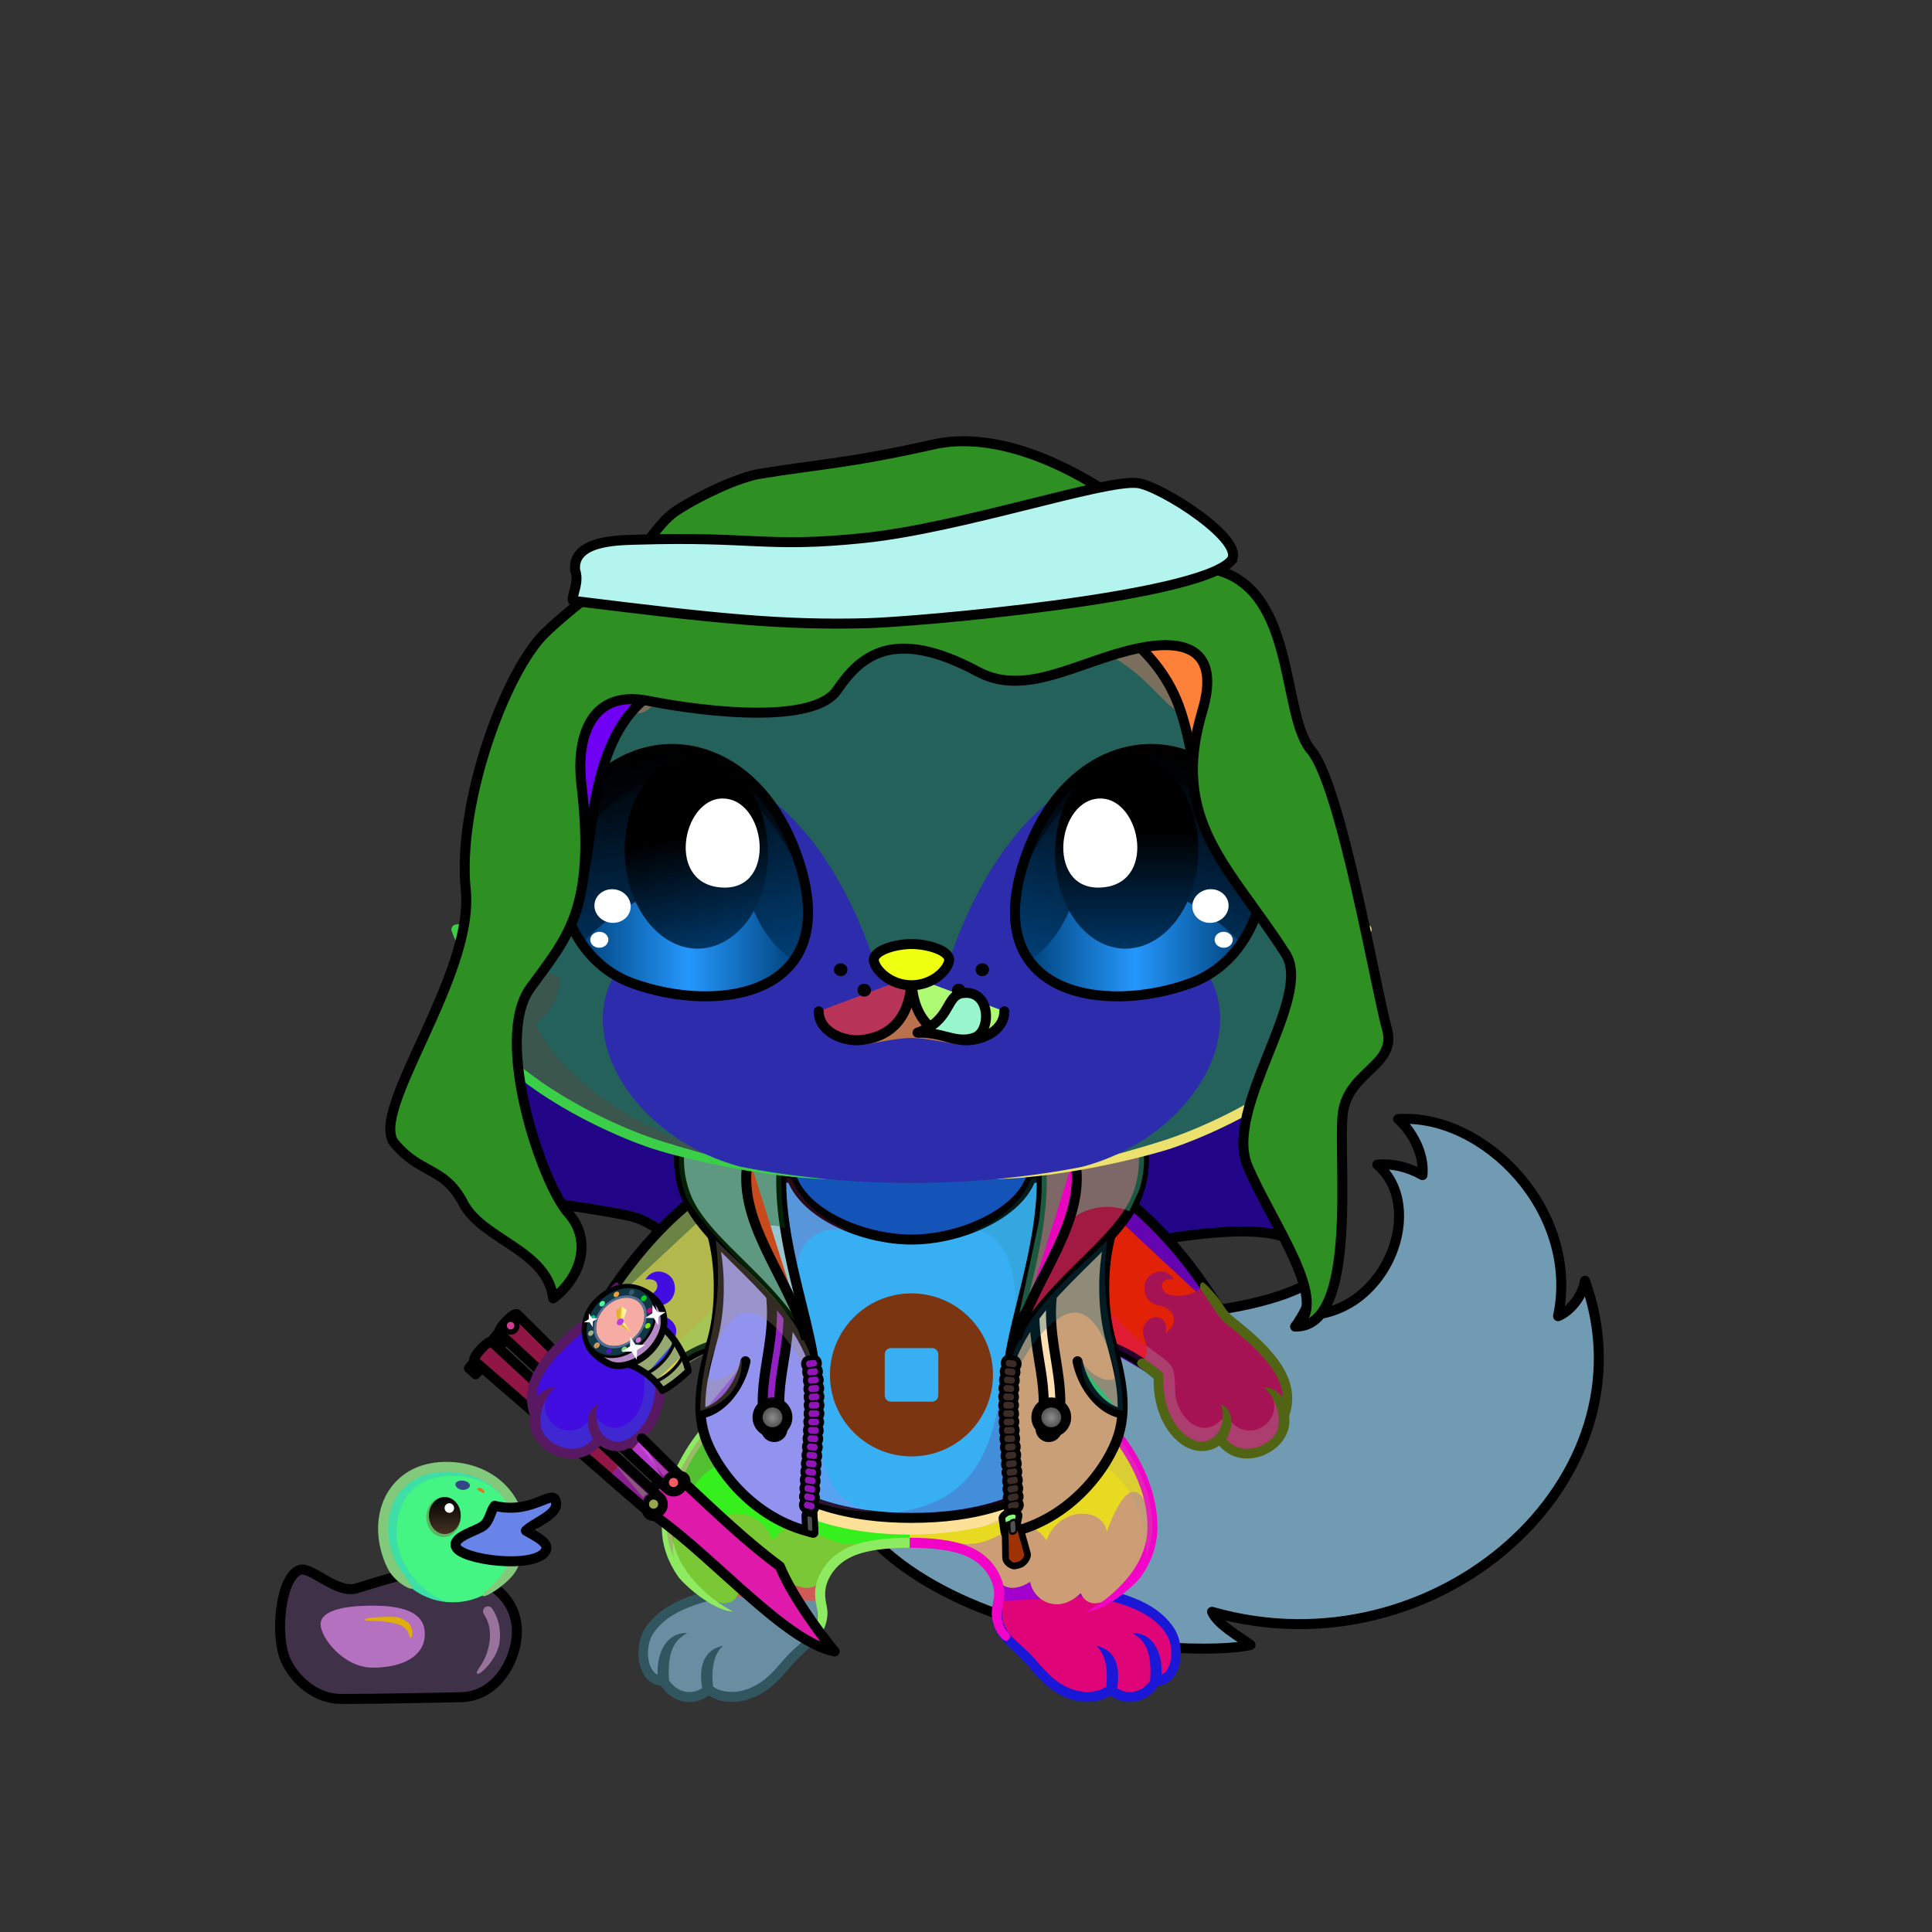 <svg xmlns="http://www.w3.org/2000/svg" xmlns:xlink="http://www.w3.org/1999/xlink" style="shape-rendering:geometricPrecision; text-rendering:geometricPrecision; image-rendering:optimizeQuality; fill-rule:evenodd; clip-rule:evenodd" version="1.1" viewBox="0 0 29000 29000" xml:space="preserve"><rect x="0" y="0" width="29000" height="29000" fill="#333333" stroke="none"/><defs><style type="text/css">.BraceletThug-Mediumfil93new {fill:url(#BraceletThug-Mediumid714new);fill-rule:nonzero}
.BraceletThug-Mediumfil47new {fill:none;fill-rule:nonzero}
.BraceletThug-Mediumfil94new {fill:url(#BraceletThug-Mediumid712new);fill-rule:nonzero}
.BraceletThug-Mediumfil95new {fill:#FFFFCC;fill-rule:nonzero}
.BraceletThug-Mediumfil96new {fill:url(#BraceletThug-Mediumid723new);fill-rule:nonzero}
.BraceletThug-Mediumfil77new {fill:#966432;fill-opacity:0.302}
.BraceletThug-Mediumfil97new {fill:url(#BraceletThug-Mediumid594new)}
.BraceletThug-Mediumfil98new {fill:url(#BraceletThug-Mediumid451new)}
.BraceletThug-Mediumfil99new {fill:url(#BraceletThug-Mediumid638new)}
.BraceletThug-Mediumfil100new {fill:url(#BraceletThug-Mediumid627new)}
.BraceletThug-Mediumfil101new {fill:url(#BraceletThug-Mediumid637new)}
.BraceletThug-Mediumfil102new {fill:url(#BraceletThug-Mediumid622new)}
.BraceletThug-Mediumfil103new {fill:url(#BraceletThug-Mediumid629new)}
.BraceletThug-Mediumfil104new {fill:url(#BraceletThug-Mediumid634new)}
.BraceletThug-Mediumfil105new {fill:url(#BraceletThug-Mediumid624new)}
.BraceletThug-Mediumfil106new {fill:url(#BraceletThug-Mediumid628new)}
.BraceletThug-Mediumfil107new {fill:url(#BraceletThug-Mediumid633new)}
.BraceletThug-Mediumfil108new {fill:url(#BraceletThug-Mediumid625new)}
.BraceletThug-Mediumfil109new {fill:url(#BraceletThug-Mediumid618new)}
.BraceletThug-Mediumfil110new {fill:url(#BraceletThug-Mediumid616new)}
.BraceletThug-Mediumfil83new {fill:white}
.BraceletThug-Mediumfil92new {fill:url(#BraceletThug-Mediumid219new)}
.BraceletThug-Mediumstr3new {stroke:black;stroke-width:100;stroke-linecap:round;stroke-linejoin:round}
.BraceletThug-Mediumstr7new {stroke:black;stroke-width:75;stroke-linecap:round;stroke-linejoin:round}
.BraceletThug-Mediumfil111new {fill:url(#BraceletThug-Mediumid674new);fill-rule:nonzero}
.BraceletThug-Mediumfil33new {fill:none}
.BraceletThug-Mediumstr8new {stroke:black;stroke-width:50}
.Tail-Fox6fil14 {fill:url(#Tail-Fox6id168)}
.Tail-Fox6fil8 {fill:black;fill-opacity:0.2}
.Tail-Fox6fil0 {fill:none}
.Tail-Fox6str0 {stroke:black;stroke-width:150;stroke-linecap:round;stroke-linejoin:round}
.RightFoot-Fox0fil20 {fill:url(#RightFoot-Fox0id163)}
.RightFoot-Fox0fil8 {fill:black;fill-opacity:0.2}
.RightFoot-Fox0fil0 {fill:none}
.RightFoot-Fox0fil18 {fill:black;fill-rule:nonzero}
.RightLeg-Fox4fil23 {fill:url(#RightLeg-Fox4id41)}
.RightLeg-Fox4fil27 {fill:#f9efe8;fill-opacity:0.4}
.RightLeg-Fox4fil18 {fill:black;fill-rule:nonzero}
.RightLeg-Fox4fil8 {fill:black;fill-opacity:0.2}
.LeftFoot-Fox0fil29 {fill:url(#LeftFoot-Fox0id166)}
.LeftFoot-Fox0fil8 {fill:black;fill-opacity:0.2}
.LeftFoot-Fox0fil0 {fill:none}
.LeftFoot-Fox0fil18 {fill:black;fill-rule:nonzero}
.LeftLeg-Fox4fil32 {fill:url(#LeftLeg-Fox4id44)}
.LeftLeg-Fox4fil27 {fill:#f9efe8;fill-opacity:0.4}
.LeftLeg-Fox4fil18 {fill:black;fill-rule:nonzero}
.LeftLeg-Fox4fil8 {fill:black;fill-opacity:0.2}
.RightHand-Fox0fil34 {fill:url(#RightHand-Fox0id128)}
.RightHand-Fox0fil8 {fill:black;fill-opacity:0.2}
.RightHand-Fox0fil0 {fill:none}
.RightHand-Fox0str0 {stroke:black;stroke-width:150;stroke-linecap:round;stroke-linejoin:round}
.RightPaw-Fox3fil42 {fill:url(#RightPaw-Fox3id110)}
.RightPaw-Fox3fil8 {fill:black;fill-opacity:0.2}
.RightPaw-Fox3fil18 {fill:black;fill-rule:nonzero}
.LeftHand-Fox0fil44 {fill:url(#LeftHand-Fox0id144)}
.LeftHand-Fox0fil8 {fill:black;fill-opacity:0.2}
.LeftHand-Fox0fil0 {fill:none}
.LeftHand-Fox0str0 {stroke:black;stroke-width:150;stroke-linecap:round;stroke-linejoin:round}
.LeftPaw-Fox3fil51 {fill:url(#LeftPaw-Fox3id103)}
.LeftPaw-Fox3fil8 {fill:black;fill-opacity:0.2}
.LeftPaw-Fox3fil18 {fill:black;fill-rule:nonzero}
.Body-Fox4fil53 {fill:url(#Body-Fox4id192)}
.Body-Fox4fil54 {fill:#f9efe8;fill-opacity:0.502}
.Body-Fox4fil8 {fill:black;fill-opacity:0.2}
.Body-Fox4fil18 {fill:black;fill-rule:nonzero}
.Body-Fox4fil57 {fill:black;fill-opacity:0.102}
.Body-Fox4fil58 {fill:url(#Body-Fox4id49)}
.Head-Fox4fil131 {fill:url(#Head-Fox4id114)}
.Head-Fox4fil8 {fill:black;fill-opacity:0.2}
.Head-Fox4fil18 {fill:black;fill-rule:nonzero}
.Head-Fox4fil135 {fill:url(#Head-Fox4id75)}
.Mouth-Fox7fil2 {fill:black}
.Mouth-Fox7fil0 {fill:none}
.Mouth-Fox7str0 {stroke:black;stroke-width:150;stroke-linecap:round;stroke-linejoin:round}
.Mouth-Fox7fil143 {fill:#FF9999}
.Eyes-Fox0fil147 {fill:url(#Eyes-Fox0id182)}
.Eyes-Fox0fil148 {fill:url(#Eyes-Fox0id100)}
.Eyes-Fox0fil142 {fill:white}
.Eyes-Fox0fil149 {fill:url(#Eyes-Fox0id132)}
.Eyes-Fox0fil150 {fill:#998b73}
.Eyes-Fox0fil8 {fill:black;fill-opacity:0.2}
.Eyes-Fox0fil4 {fill:black;fill-opacity:0.502}
.Eyes-Fox0fil151 {fill:url(#Eyes-Fox0id12)}
.Eyes-Fox0fil152 {fill:url(#Eyes-Fox0id57)}
.Eyes-Fox0fil153 {fill:url(#Eyes-Fox0id73)}
.Eyes-Fox0fil0 {fill:none}
.Eyes-Fox0str1 {stroke:black;stroke-width:150}
.Moustache-Fox1fil2 {fill:black}
.Nose-Fox0fil215 {fill:url(#Nose-Fox0id189)}
.Nose-Fox0str0 {stroke:black;stroke-width:150;stroke-linecap:round;stroke-linejoin:round}
.NecklaceToshi-Mediumfil22 {fill:black;fill-opacity:0.2}
.NecklaceToshi-Mediumfil10 {fill:white}
.NecklaceToshi-Mediumfil60 {fill:black;fill-opacity:0.4}
.NecklaceToshi-Mediumfil67 {fill:black;fill-opacity:0.302}
.NecklaceToshi-Mediumfil88 {fill:url(#NecklaceToshi-Mediumid7)}
.NecklaceToshi-Mediumfil89 {fill:white;fill-opacity:0.102}
.NecklaceToshi-Mediumfil91 {fill:#505050;fill-rule:nonzero}
.NecklaceToshi-Mediumfil82 {fill:url(#NecklaceToshi-Mediumid19)}
.NecklaceToshi-Mediumstr1 {stroke:black;stroke-width:150;stroke-linecap:round;stroke-linejoin:round}
.NecklaceToshi-Mediumfil83 {fill:url(#NecklaceToshi-Mediumid1)}
.NecklaceToshi-Mediumfil84 {fill:url(#NecklaceToshi-Mediumid12)}
.NecklaceToshi-Mediumfil85 {fill:url(#NecklaceToshi-Mediumid4)}
.NecklaceToshi-Mediumfil3 {fill:none}
.NecklaceToshi-Mediumfil86 {fill:url(#NecklaceToshi-Mediumid0)}
.NecklaceToshi-Mediumfil87 {fill:url(#NecklaceToshi-Mediumid15)}
.NecklaceToshi-Mediumfil90 {fill:none;fill-rule:nonzero}
.NecklaceToshi-Mediumstr0 {stroke:black;stroke-width:150}
.NecklaceToshi-Mediumfil92 {fill:#505050}
.NecklaceToshi-Mediumstr2 {stroke:black;stroke-width:100;stroke-linecap:round;stroke-linejoin:round}
.NecklaceToshi-Mediumstr6 {stroke:black;stroke-width:50;stroke-linecap:round;stroke-linejoin:round}
.NecklaceToshi-Mediumfil93 {fill:url(#NecklaceToshi-Mediumid69)}
.NecklaceToshi-Mediumfil94 {fill:url(#NecklaceToshi-Mediumid68)}
.HatShemaghBack-Mediumfil79 {fill:url(#HatShemaghBack-Mediumid17)}
.HatShemaghBack-Mediumstr1 {stroke:black;stroke-width:150;stroke-linecap:round;stroke-linejoin:round}
.HatShemagh-Mediumfil82 {fill:url(#HatShemagh-Mediumid4)}
.HatShemagh-Mediumfil70 {fill:#CC1400;fill-rule:nonzero;fill-opacity:0.502}
.HatShemagh-Mediumfil71 {fill:#D31F0C;fill-rule:nonzero;fill-opacity:0.302}
.HatShemagh-Mediumfil72 {fill:#CC1400;fill-rule:nonzero;fill-opacity:0.302}
.HatShemagh-Mediumfil73 {fill:#2B2A29;fill-opacity:0.2}
.HatShemagh-Mediumfil74 {fill:black;fill-rule:nonzero}
.HatShemagh-Mediumfil83 {fill:url(#HatShemagh-Mediumid111);fill-rule:nonzero}
.HatShemagh-Mediumfil76 {fill:white;fill-rule:nonzero;fill-opacity:0.502}
.HatShemagh-Mediumfil77 {fill:black;fill-opacity:0.2}
.HatShemagh-Mediumfil80 {fill:url(#HatShemagh-Mediumid32)}
.HatShemagh-Mediumstr0 {stroke:black;stroke-width:150}
.HatShemagh-Mediumfil81 {fill:url(#HatShemagh-Mediumid33)}
.HatShemagh-Mediumfil12 {fill:none}
.HatShemagh-Mediumstr4 {stroke:black;stroke-width:150;stroke-linecap:round;stroke-linejoin:round}
.HatShemagh-Mediumfil78 {fill:none;fill-rule:nonzero}
.HatShemagh-Mediumstr5 {stroke:black;stroke-width:150}
.WeaponBflyKnifeBack-Mediumfil23 {fill:black}
.WeaponBflyKnifeBack-Mediumfil25 {fill:url(#WeaponBflyKnifeBack-Mediumid10)}
.WeaponBflyKnifeBack-Mediumstr0 {stroke:black;stroke-width:150;stroke-linecap:round;stroke-linejoin:round}
.WeaponBflyKnifeBack-Mediumfil24 {fill:url(#WeaponBflyKnifeBack-Mediumid20)}
.WeaponBflyKnifeBack-Mediumstr1 {stroke:black;stroke-width:150}
.WeaponBflyKnife-Mediumfil26 {fill:url(#WeaponBflyKnife-Mediumid21)}
.WeaponBflyKnife-Mediumfil27 {fill:white;fill-opacity:0.502}
.WeaponBflyKnife-Mediumfil28 {fill:#820000}
.WeaponBflyKnife-Mediumfil23 {fill:black}
.WeaponBflyKnife-Mediumfil29 {fill:url(#WeaponBflyKnife-Mediumid5)}
.WeaponBflyKnife-Mediumfil30 {fill:url(#WeaponBflyKnife-Mediumid15)}
.WeaponBflyKnife-Mediumfil31 {fill:white;fill-opacity:0.302}
.WeaponBflyKnife-Mediumfil14 {fill:none}
.WeaponBflyKnife-Mediumstr0 {stroke:black;stroke-width:150;stroke-linecap:round;stroke-linejoin:round}
.AccessoryDuckfil122 {fill:url(#AccessoryDuckid90)}
.AccessoryDuckfil48 {fill:white;fill-opacity:0.502}
.AccessoryDuckfil123 {fill:#CC1400;fill-opacity:0.302}
.AccessoryDuckfil124 {fill:url(#AccessoryDuckid94)}
.AccessoryDuckfil3 {fill:black;fill-rule:nonzero}
.AccessoryDuckfil125 {fill:url(#AccessoryDuckid39)}
.AccessoryDuckfil126 {fill:url(#AccessoryDuckid95)}
.AccessoryDuckfil127 {fill:url(#AccessoryDuckid92)}
.AccessoryDuckfil2 {fill:none}
.AccessoryDuckfil128 {fill:#912323;fill-opacity:0.502}
.AccessoryDuckfil14 {fill:white}
.AccessoryDuckfil129 {fill:white;fill-rule:nonzero;fill-opacity:0.502}
.AccessoryDuckfil130 {fill:white;fill-rule:nonzero}
.AccessoryDuckstr1 {stroke:black;stroke-width:150}
.AccessoryDuckstr18 {stroke:#99CC66;stroke-width:150;stroke-linecap:round;stroke-linejoin:round}
.AccessoryDuckstr0 {stroke:black;stroke-width:150;stroke-linecap:round;stroke-linejoin:round}
</style><linearGradient gradientUnits="userSpaceOnUse" id="BraceletThug-Mediumid714new" x1="9052.34" x2="9568.44" xlink:href="#BraceletThug-Mediumid668new" y1="20324.7" y2="19357.9">
  </linearGradient><linearGradient gradientUnits="userSpaceOnUse" id="BraceletThug-Mediumid712new" x1="9412.88" x2="9207.9" xlink:href="#BraceletThug-Mediumid709new" y1="20146.4" y2="19536.2">
  </linearGradient><linearGradient gradientUnits="userSpaceOnUse" id="BraceletThug-Mediumid723new" x1="9399.45" x2="9257.69" xlink:href="#BraceletThug-Mediumid575new" y1="19724.6" y2="19726.6">
  </linearGradient><linearGradient gradientUnits="userSpaceOnUse" id="BraceletThug-Mediumid594new" x1="9402.39" x2="9350.55" xlink:href="#BraceletThug-Mediumid575new" y1="19881.5" y2="19933.3">
  </linearGradient><linearGradient gradientUnits="userSpaceOnUse" id="BraceletThug-Mediumid451new" x1="9295.48" x2="9325.3" xlink:href="#BraceletThug-Mediumid422new" y1="19891.2" y2="19791.4">
  </linearGradient><radialGradient cx="9038.54" cy="19569.5" fx="9038.54" fy="19569.5" gradientTransform="matrix(0.499 -1.203 1.113 0.198 -17246 26571)" gradientUnits="userSpaceOnUse" id="BraceletThug-Mediumid638new" r="34.12" xlink:href="#BraceletThug-Mediumid615new">
  </radialGradient><radialGradient cx="9582.23" cy="20113.2" fx="9582.23" fy="20113.2" gradientTransform="matrix(0.499 -1.203 1.113 0.198 -17578 27661)" gradientUnits="userSpaceOnUse" id="BraceletThug-Mediumid627new" r="34.12" xlink:href="#BraceletThug-Mediumid615new">
  </radialGradient><radialGradient cx="9251.51" cy="19429.3" fx="9251.51" fy="19429.3" gradientTransform="matrix(1.013 -0.966 0.732 0.792 -14335 12980)" gradientUnits="userSpaceOnUse" id="BraceletThug-Mediumid637new" r="33.3" xlink:href="#BraceletThug-Mediumid615new">
  </radialGradient><radialGradient cx="9369.27" cy="20253.3" fx="9369.27" fy="20253.3" gradientTransform="matrix(1.013 -0.966 0.732 0.792 -14939 13265)" gradientUnits="userSpaceOnUse" id="BraceletThug-Mediumid622new" r="33.3" xlink:href="#BraceletThug-Mediumid615new">
  </radialGradient><radialGradient cx="9480.25" cy="19399.6" fx="9480.25" fy="19399.6" gradientTransform="matrix(1.213 -0.43 0.124 1.141 -4426 1346)" gradientUnits="userSpaceOnUse" id="BraceletThug-Mediumid629new" r="34.13" xlink:href="#BraceletThug-Mediumid615new">
  </radialGradient><radialGradient cx="9140.52" cy="20283" fx="9140.52" fy="20283" gradientTransform="matrix(1.213 -0.43 0.124 1.141 -4461 1077)" gradientUnits="userSpaceOnUse" id="BraceletThug-Mediumid634new" r="34.13" xlink:href="#BraceletThug-Mediumid615new">
  </radialGradient><radialGradient cx="9752.09" cy="19671.4" fx="9752.09" fy="19671.4" gradientTransform="matrix(0.732 0.792 -1.013 0.966 22541 -7061)" gradientUnits="userSpaceOnUse" id="BraceletThug-Mediumid624new" r="33.3" xlink:href="#BraceletThug-Mediumid615new">
  </radialGradient><radialGradient cx="8868.67" cy="20011.2" fx="8868.67" fy="20011.2" gradientTransform="matrix(0.732 0.792 -1.013 0.966 22647 -6351)" gradientUnits="userSpaceOnUse" id="BraceletThug-Mediumid628new" r="33.3" xlink:href="#BraceletThug-Mediumid615new">
  </radialGradient><radialGradient cx="9722.36" cy="19900.2" fx="9722.36" fy="19900.2" gradientTransform="matrix(0.106 0.974 -1.036 0.367 29307 3117)" gradientUnits="userSpaceOnUse" id="BraceletThug-Mediumid633new" r="39.96" xlink:href="#BraceletThug-Mediumid615new">
  </radialGradient><radialGradient cx="8898.41" cy="19782.4" fx="8898.41" fy="19782.4" gradientTransform="matrix(0.106 0.974 -1.036 0.367 28448 3845)" gradientUnits="userSpaceOnUse" id="BraceletThug-Mediumid625new" r="39.96" xlink:href="#BraceletThug-Mediumid615new">
  </radialGradient><radialGradient cx="8957.29" cy="20194.4" fx="8957.29" fy="20194.4" gradientTransform="matrix(-0.992 -0.176 0.445 -1.072 8858 43433)" gradientUnits="userSpaceOnUse" id="BraceletThug-Mediumid618new" r="38.28" xlink:href="#BraceletThug-Mediumid615new">
  </radialGradient><radialGradient cx="9663.48" cy="19488.2" fx="9663.48" fy="19488.2" gradientTransform="matrix(-0.992 -0.176 0.445 -1.072 10578 42094)" gradientUnits="userSpaceOnUse" id="BraceletThug-Mediumid616new" r="38.28" xlink:href="#BraceletThug-Mediumid615new">
  </radialGradient><linearGradient gradientUnits="userSpaceOnUse" id="BraceletThug-Mediumid219new" x1="8779.83" x2="9967.51" y1="19911.4" y2="19911.4">
   <stop offset="0" style="stop-opacity:1; stop-color:#C59520"/>
   <stop offset="1" style="stop-opacity:1; stop-color:#FDE490"/>
  </linearGradient><linearGradient gradientUnits="userSpaceOnUse" id="BraceletThug-Mediumid674new" x1="10201.2" x2="9570.98" y1="20732.6" y2="20086.2">
   <stop offset="0" style="stop-opacity:1; stop-color:#A87000"/>
   <stop offset="0.329" style="stop-opacity:1; stop-color:#FFDF61"/>
   <stop offset="0.529" style="stop-opacity:1; stop-color:#FFFBE3"/>
   <stop offset="0.831" style="stop-opacity:1; stop-color:#FCCE41"/>
   <stop offset="1" style="stop-opacity:1; stop-color:#BF9900"/>
  </linearGradient><linearGradient gradientUnits="objectBoundingBox" id="Tail-Fox6id168" x1="21.648%" x2="78.352%" y1="90.185%" y2="9.815%">
   <stop offset="0" style="stop-opacity:1; stop-color:#6d7285"/>
   <stop offset="0.569" style="stop-opacity:1; stop-color:#959aab"/>
   <stop offset="1" style="stop-opacity:1; stop-color:#c4c4c4"/>
  </linearGradient><linearGradient gradientUnits="userSpaceOnUse" id="RightFoot-Fox0id163" x1="16304.9" x2="16304.9" xlink:href="#RightFoot-Fox0id14" y1="23252.2" y2="25473.4">
  </linearGradient><linearGradient gradientUnits="objectBoundingBox" id="RightLeg-Fox4id41" x1="23.32%" x2="76.68%" y1="93.65%" y2="6.35%">
   <stop offset="0" style="stop-opacity:1; stop-color:#c4c4c4"/>
   <stop offset="0.2" style="stop-opacity:1; stop-color:#c4c4c4"/>
   <stop offset="1" style="stop-opacity:1; stop-color:#959aab"/>
  </linearGradient><linearGradient gradientUnits="userSpaceOnUse" id="LeftFoot-Fox0id166" x1="11002.8" x2="11002.8" xlink:href="#LeftFoot-Fox0id14" y1="23252.1" y2="25473.4">
  </linearGradient><linearGradient gradientUnits="objectBoundingBox" id="LeftLeg-Fox4id44" x1="76.68%" x2="23.32%" xlink:href="#LeftLeg-Fox4id41" y1="93.65%" y2="6.35%">
  </linearGradient><linearGradient gradientUnits="objectBoundingBox" id="RightHand-Fox0id128" x1="19.715%" x2="80.285%" y1="10.418%" y2="89.581%">
   <stop offset="0" style="stop-opacity:1; stop-color:#6d7285"/>
   <stop offset="0.02" style="stop-opacity:1; stop-color:#6d7285"/>
   <stop offset="0.722" style="stop-opacity:1; stop-color:#959aab"/>
   <stop offset="1" style="stop-opacity:1; stop-color:#959aab"/>
  </linearGradient><linearGradient gradientUnits="userSpaceOnUse" id="RightPaw-Fox3id110" x1="18798.1" x2="17653" xlink:href="#RightPaw-Fox3id5" y1="21585.5" y2="19323.4">
  </linearGradient><linearGradient gradientUnits="objectBoundingBox" id="LeftHand-Fox0id144" x1="80.285%" x2="19.715%" xlink:href="#LeftHand-Fox0id128" y1="10.418%" y2="89.581%">
  </linearGradient><linearGradient gradientUnits="userSpaceOnUse" id="LeftPaw-Fox3id103" x1="8509.52" x2="9654.68" xlink:href="#LeftPaw-Fox3id5" y1="21585.5" y2="19323.4">
  </linearGradient><linearGradient gradientUnits="objectBoundingBox" id="Body-Fox4id192" x1="50%" x2="50%" y1="0%" y2="100%">
   <stop offset="0" style="stop-opacity:1; stop-color:#6d7285"/>
   <stop offset="0.102" style="stop-opacity:1; stop-color:#6d7285"/>
   <stop offset="0.522" style="stop-opacity:1; stop-color:#959aab"/>
   <stop offset="1" style="stop-opacity:1; stop-color:#c4c4c4"/>
  </linearGradient><linearGradient gradientUnits="objectBoundingBox" id="Body-Fox4id49" x1="50%" x2="50%" y1="0%" y2="100%">
   <stop offset="0" style="stop-opacity:1; stop-color:#edddd1"/>
   <stop offset="0.122" style="stop-opacity:1; stop-color:#edddd1"/>
   <stop offset="0.51" style="stop-opacity:1; stop-color:#f9efe8"/>
   <stop offset="1" style="stop-opacity:1; stop-color:#f9efe8"/>
  </linearGradient><linearGradient gradientUnits="objectBoundingBox" id="Head-Fox4id114" x1="50%" x2="50%" xlink:href="#Head-Fox4id94" y1="100%" y2="0%">
  </linearGradient><linearGradient gradientUnits="userSpaceOnUse" id="Head-Fox4id75" x1="13682" x2="13682" y1="17756" y2="11596.6">
   <stop offset="0" style="stop-opacity:1; stop-color:#959aab"/>
   <stop offset="0.49" style="stop-opacity:1; stop-color:#c4c4c4"/>
   <stop offset="1" style="stop-opacity:1; stop-color:#c4c4c4"/>
  </linearGradient><linearGradient gradientUnits="userSpaceOnUse" id="Eyes-Fox0id182" x1="10652.3" x2="9864.74" xlink:href="#Eyes-Fox0id11" y1="14913.9" y2="11283.7">
  </linearGradient><linearGradient gradientUnits="userSpaceOnUse" id="Eyes-Fox0id100" x1="8721.5" x2="11925.7" xlink:href="#Eyes-Fox0id4" y1="14233.5" y2="14233.5">
  </linearGradient><linearGradient gradientUnits="userSpaceOnUse" id="Eyes-Fox0id132" x1="10130.5" x2="10772.8" xlink:href="#Eyes-Fox0id3" y1="11425.5" y2="14144.1">
  </linearGradient><linearGradient gradientUnits="userSpaceOnUse" id="Eyes-Fox0id12" x1="16711.6" x2="17499.1" xlink:href="#Eyes-Fox0id11" y1="14913.9" y2="11283.7">
  </linearGradient><linearGradient gradientUnits="userSpaceOnUse" id="Eyes-Fox0id57" x1="18642.3" x2="15438.2" xlink:href="#Eyes-Fox0id4" y1="14233.5" y2="14233.5">
  </linearGradient><linearGradient gradientUnits="userSpaceOnUse" id="Eyes-Fox0id73" x1="16912.2" x2="16912.2" xlink:href="#Eyes-Fox0id3" y1="11330.3" y2="14239.3">
  </linearGradient><linearGradient gradientUnits="userSpaceOnUse" id="Nose-Fox0id189" x1="13681.9" x2="13681.9" y1="14170" y2="14789.2">
   <stop offset="0" style="stop-opacity:1; stop-color:#FFCCCC"/>
   <stop offset="1" style="stop-opacity:1; stop-color:#453F2C"/>
  </linearGradient><linearGradient gradientUnits="userSpaceOnUse" id="NecklaceToshi-Mediumid7" x1="16998" x2="15318.7" xlink:href="#NecklaceToshi-Mediumid0" y1="16991.3" y2="19899.8">
  </linearGradient><linearGradient gradientUnits="userSpaceOnUse" id="NecklaceToshi-Mediumid19" x1="13681.9" x2="13681.9" xlink:href="#NecklaceToshi-Mediumid13" y1="22783.5" y2="17580.8">
  </linearGradient><linearGradient gradientUnits="userSpaceOnUse" id="NecklaceToshi-Mediumid1" x1="11285.5" x2="11285.5" xlink:href="#NecklaceToshi-Mediumid0" y1="23006.5" y2="17413.1">
  </linearGradient><linearGradient gradientUnits="userSpaceOnUse" id="NecklaceToshi-Mediumid12" x1="11643.3" x2="11643.3" y1="18881.1" y2="21571.2">
   <stop offset="0" style="stop-opacity:1; stop-color:#282828"/>
   <stop offset="1" style="stop-opacity:1; stop-color:#464646"/>
  </linearGradient><linearGradient gradientUnits="userSpaceOnUse" id="NecklaceToshi-Mediumid4" x1="10365.9" x2="12045.1" xlink:href="#NecklaceToshi-Mediumid0" y1="16991.3" y2="19899.8">
  </linearGradient><linearGradient gradientUnits="userSpaceOnUse" id="NecklaceToshi-Mediumid15" x1="15720.6" x2="15720.6" xlink:href="#NecklaceToshi-Mediumid12" y1="18881.1" y2="21571.2">
  </linearGradient><radialGradient cx="11595" cy="21275.3" fx="11595" fy="21275.3" gradientTransform="matrix(1 -0 -0 1 0 0)" gradientUnits="userSpaceOnUse" id="NecklaceToshi-Mediumid69" r="266.77" xlink:href="#NecklaceToshi-Mediumid68">
  </radialGradient><linearGradient gradientUnits="userSpaceOnUse" id="HatShemaghBack-Mediumid17" x1="13355.8" x2="13355.8" y1="19912.4" y2="9053.71">
   <stop offset="0" style="stop-opacity:1; stop-color:#BFBBB5"/>
   <stop offset="0.361" style="stop-opacity:1; stop-color:#787472"/>
   <stop offset="1" style="stop-opacity:1; stop-color:#332727"/>
  </linearGradient><linearGradient gradientUnits="userSpaceOnUse" id="HatShemagh-Mediumid4" x1="9536.29" x2="17162.1" y1="19087.5" y2="7448.07">
   <stop offset="0" style="stop-opacity:1; stop-color:#BABABA"/>
   <stop offset="0.502" style="stop-opacity:1; stop-color:#E0E0E0"/>
   <stop offset="1" style="stop-opacity:1; stop-color:#f9efe8"/>
  </linearGradient><linearGradient gradientUnits="userSpaceOnUse" id="HatShemagh-Mediumid111" x1="8596.6" x2="18508.8" y1="8303.94" y2="8303.94">
   <stop offset="0" style="stop-opacity:1; stop-color:#3A3B3B"/>
   <stop offset="0.478" style="stop-opacity:1; stop-color:#7A7878"/>
   <stop offset="1" style="stop-opacity:1; stop-color:#6C6969"/>
  </linearGradient><linearGradient gradientUnits="userSpaceOnUse" id="HatShemagh-Mediumid32" x1="17890.5" x2="17217.5" y1="11407.6" y2="9606.62">
   <stop offset="0" style="stop-opacity:1; stop-color:#9D9E9E"/>
   <stop offset="1" style="stop-opacity:1; stop-color:#525252"/>
  </linearGradient><linearGradient gradientUnits="userSpaceOnUse" id="HatShemagh-Mediumid33" x1="9692.15" x2="8811.85" xlink:href="#HatShemagh-Mediumid32" y1="12911.1" y2="10555.3">
  </linearGradient><linearGradient gradientUnits="userSpaceOnUse" id="WeaponBflyKnifeBack-Mediumid10" x1="7610.92" x2="7717.74" xlink:href="#WeaponBflyKnifeBack-Mediumid4" y1="19919.5" y2="19877.8">
  </linearGradient><linearGradient gradientUnits="userSpaceOnUse" id="WeaponBflyKnifeBack-Mediumid20" x1="7155" x2="10206.4" xlink:href="#WeaponBflyKnifeBack-Mediumid18" y1="20686" y2="21753.5">
  </linearGradient><linearGradient gradientUnits="userSpaceOnUse" id="WeaponBflyKnife-Mediumid21" x1="9678.73" x2="12556.5" xlink:href="#WeaponBflyKnife-Mediumid19" y1="23619.9" y2="23321.3">
  </linearGradient><linearGradient gradientUnits="userSpaceOnUse" id="WeaponBflyKnife-Mediumid5" x1="10045" x2="10174.8" xlink:href="#WeaponBflyKnife-Mediumid4" y1="22278.7" y2="22228">
  </linearGradient><linearGradient gradientUnits="userSpaceOnUse" id="WeaponBflyKnife-Mediumid15" x1="9745.2" x2="9875.04" xlink:href="#WeaponBflyKnife-Mediumid4" y1="22603.1" y2="22552.4">
  </linearGradient><radialGradient cx="5981.45" cy="24530.5" fx="5981.45" fy="24530.5" gradientTransform="matrix(1.083 -0.053 0.097 0.592 -2877 10334)" gradientUnits="userSpaceOnUse" id="AccessoryDuckid90" r="1635.36">
   <stop offset="0" style="stop-opacity:1; stop-color:#FFF256"/>
   <stop offset="0.631" style="stop-opacity:1; stop-color:#FEE75C"/>
   <stop offset="1" style="stop-opacity:1; stop-color:#FFD83B"/>
  </radialGradient><radialGradient cx="6799.04" cy="23034.7" fx="6799.04" fy="23034.7" gradientTransform="matrix(1.083 -0.097 0.097 1.083 -2800 -1242)" gradientUnits="userSpaceOnUse" id="AccessoryDuckid94" r="935.18" xlink:href="#AccessoryDuckid90">
  </radialGradient><linearGradient gradientUnits="userSpaceOnUse" id="AccessoryDuckid39" x1="6677.2" x2="6677.2" y1="22471.8" y2="23026.9">
   <stop offset="0" style="stop-opacity:1; stop-color:black"/>
   <stop offset="1" style="stop-opacity:1; stop-color:#453223"/>
  </linearGradient><radialGradient cx="7621.66" cy="22955.4" fx="7621.66" fy="22955.4" gradientTransform="matrix(1 -0 -0 0.646 0 8130)" gradientUnits="userSpaceOnUse" id="AccessoryDuckid95" r="730.87">
   <stop offset="0" style="stop-opacity:1; stop-color:#FFB73B"/>
   <stop offset="1" style="stop-opacity:1; stop-color:#E05A00"/>
  </radialGradient><radialGradient cx="5594.96" cy="24567.2" fx="5594.96" fy="24567.2" gradientTransform="matrix(1.083 -0.058 0.097 0.644 -2849 9066)" gradientUnits="userSpaceOnUse" id="AccessoryDuckid92" r="719.36" xlink:href="#AccessoryDuckid90">
  </radialGradient><linearGradient gradientUnits="objectBoundingBox" id="BraceletThug-Mediumid668new" x1="0%" x2="104.829%" y1="63.671%" y2="36.329%">
   <stop offset="0" style="stop-opacity:1; stop-color:#A87000"/>
   <stop offset="0.451" style="stop-opacity:1; stop-color:#FFDF61"/>
   <stop offset="0.671" style="stop-opacity:1; stop-color:#FFFBE3"/>
   <stop offset="0.871" style="stop-opacity:1; stop-color:#FCCE41"/>
   <stop offset="1" style="stop-opacity:1; stop-color:#BF9900"/>
  </linearGradient><linearGradient gradientUnits="userSpaceOnUse" id="BraceletThug-Mediumid709new" x1="8776.29" x2="8188.75" y1="20093.5" y2="19469.4">
   <stop offset="0" style="stop-opacity:1; stop-color:#000530"/>
   <stop offset="0.502" style="stop-opacity:1; stop-color:#313D82"/>
   <stop offset="1" style="stop-opacity:1; stop-color:#050B39"/>
  </linearGradient><linearGradient gradientUnits="userSpaceOnUse" id="BraceletThug-Mediumid575new" x1="8619.23" x2="8594.17" y1="19775.2" y2="19863.7">
   <stop offset="0" style="stop-opacity:1; stop-color:#FFFFCC"/>
   <stop offset="1" style="stop-opacity:1; stop-color:#FFCC00"/>
  </linearGradient><linearGradient gradientUnits="userSpaceOnUse" id="BraceletThug-Mediumid422new" x1="8487.16" x2="8477.88" y1="19848.2" y2="19714.7">
   <stop offset="0" style="stop-opacity:1; stop-color:#C49D00"/>
   <stop offset="0.529" style="stop-opacity:1; stop-color:#FFCC00"/>
   <stop offset="1" style="stop-opacity:1; stop-color:#FFE57D"/>
  </linearGradient><radialGradient cx="8471.39" cy="20399.3" fx="8471.39" fy="20399.3" gradientTransform="matrix(0.967 -0.798 0.494 1.003 -9797 6697)" gradientUnits="userSpaceOnUse" id="BraceletThug-Mediumid615new" r="45.73">
   <stop offset="0" style="stop-opacity:1; stop-color:#f9efe8"/>
   <stop offset="0.439" style="stop-opacity:1; stop-color:white"/>
   <stop offset="0.49" style="stop-opacity:1; stop-color:#E1E1E1"/>
   <stop offset="1" style="stop-opacity:1; stop-color:#C4C4C4"/>
  </radialGradient><linearGradient gradientUnits="userSpaceOnUse" id="RightFoot-Fox0id14" x1="15903.9" x2="21356.9" y1="9993.71" y2="4540.69">
   <stop offset="0" style="stop-opacity:1; stop-color:#6d7285"/>
   <stop offset="1" style="stop-opacity:1; stop-color:#bfb5a3"/>
  </linearGradient><linearGradient gradientUnits="userSpaceOnUse" id="LeftFoot-Fox0id14" x1="15903.9" x2="21356.9" y1="9993.71" y2="4540.69">
   <stop offset="0" style="stop-opacity:1; stop-color:#6d7285"/>
   <stop offset="1" style="stop-opacity:1; stop-color:#bfb5a3"/>
  </linearGradient><linearGradient gradientUnits="objectBoundingBox" id="LeftLeg-Fox4id41" x1="23.32%" x2="76.68%" y1="93.65%" y2="6.35%">
   <stop offset="0" style="stop-opacity:1; stop-color:#c4c4c4"/>
   <stop offset="0.2" style="stop-opacity:1; stop-color:#c4c4c4"/>
   <stop offset="1" style="stop-opacity:1; stop-color:#959aab"/>
  </linearGradient><linearGradient gradientUnits="userSpaceOnUse" id="RightPaw-Fox3id5" x1="19051.7" x2="16703.6" y1="13095.1" y2="4932.14">
   <stop offset="0" style="stop-opacity:1; stop-color:#998b73"/>
   <stop offset="1" style="stop-opacity:1; stop-color:#bfb5a3"/>
  </linearGradient><linearGradient gradientUnits="objectBoundingBox" id="LeftHand-Fox0id128" x1="19.715%" x2="80.285%" y1="10.418%" y2="89.581%">
   <stop offset="0" style="stop-opacity:1; stop-color:#6d7285"/>
   <stop offset="0.02" style="stop-opacity:1; stop-color:#6d7285"/>
   <stop offset="0.722" style="stop-opacity:1; stop-color:#959aab"/>
   <stop offset="1" style="stop-opacity:1; stop-color:#959aab"/>
  </linearGradient><linearGradient gradientUnits="userSpaceOnUse" id="LeftPaw-Fox3id5" x1="19051.7" x2="16703.6" y1="13095.1" y2="4932.14">
   <stop offset="0" style="stop-opacity:1; stop-color:#998b73"/>
   <stop offset="1" style="stop-opacity:1; stop-color:#bfb5a3"/>
  </linearGradient><linearGradient gradientUnits="objectBoundingBox" id="Head-Fox4id94" x1="50%" x2="50%" y1="100%" y2="0%">
   <stop offset="0" style="stop-opacity:1; stop-color:#6d7285"/>
   <stop offset="0.4" style="stop-opacity:1; stop-color:#959aab"/>
   <stop offset="1" style="stop-opacity:1; stop-color:#c4c4c4"/>
  </linearGradient><linearGradient gradientUnits="userSpaceOnUse" id="Eyes-Fox0id11" x1="16664.8" x2="17411" y1="14898.5" y2="11291.1">
   <stop offset="0" style="stop-opacity:1; stop-color:#00437d"/>
   <stop offset="1" style="stop-opacity:1; stop-color:black"/>
  </linearGradient><linearGradient gradientUnits="objectBoundingBox" id="Eyes-Fox0id4" x1="100%" x2="0%" y1="50%" y2="50%">
   <stop offset="0" style="stop-opacity:1; stop-color:#00437d"/>
   <stop offset="0.502" style="stop-opacity:1; stop-color:#2597fc"/>
   <stop offset="1" style="stop-opacity:1; stop-color:#00437d"/>
  </linearGradient><linearGradient gradientUnits="userSpaceOnUse" id="Eyes-Fox0id3" x1="16867.8" x2="16867.8" y1="11330.3" y2="14359.1">
   <stop offset="0" style="stop-opacity:1; stop-color:black"/>
   <stop offset="0.4" style="stop-opacity:1; stop-color:black"/>
   <stop offset="1" style="stop-opacity:1; stop-color:#003563"/>
  </linearGradient><linearGradient gradientUnits="userSpaceOnUse" id="NecklaceToshi-Mediumid0" x1="16078.4" x2="16078.4" y1="23006.5" y2="17413.1">
   <stop offset="0" style="stop-opacity:1; stop-color:#141414"/>
   <stop offset="1" style="stop-opacity:1; stop-color:#323232"/>
  </linearGradient><linearGradient gradientUnits="userSpaceOnUse" id="NecklaceToshi-Mediumid13" x1="12646" x2="14864.2" y1="13836" y2="8324.16">
   <stop offset="0" style="stop-opacity:1; stop-color:#00A140"/>
   <stop offset="1" style="stop-opacity:1; stop-color:#37E961"/>
  </linearGradient><radialGradient cx="15780.4" cy="21275.3" fx="15780.4" fy="21275.3" gradientTransform="matrix(1 -0 -0 1 0 0)" gradientUnits="userSpaceOnUse" id="NecklaceToshi-Mediumid68" r="266.77">
   <stop offset="0" style="stop-opacity:1; stop-color:#8C8C8C"/>
   <stop offset="1" style="stop-opacity:1; stop-color:#282828"/>
  </radialGradient><linearGradient gradientUnits="userSpaceOnUse" id="WeaponBflyKnifeBack-Mediumid4" x1="7396.97" x2="7498.27" y1="20414.6" y2="20335.1">
   <stop offset="0" style="stop-opacity:1; stop-color:#949494"/>
   <stop offset="1" style="stop-opacity:1; stop-color:#f9efe8"/>
  </linearGradient><linearGradient gradientUnits="userSpaceOnUse" id="WeaponBflyKnifeBack-Mediumid18" x1="8182.77" x2="11085" y1="21305.8" y2="22034">
   <stop offset="0" style="stop-opacity:1; stop-color:#993A3A"/>
   <stop offset="0.549" style="stop-opacity:1; stop-color:#820000"/>
   <stop offset="1" style="stop-opacity:1; stop-color:#820000"/>
  </linearGradient><linearGradient gradientUnits="userSpaceOnUse" id="WeaponBflyKnife-Mediumid19" x1="10875" x2="13461.4" y1="23847.2" y2="23101">
   <stop offset="0" style="stop-opacity:1; stop-color:#6B6B6B"/>
   <stop offset="0.322" style="stop-opacity:1; stop-color:#EBEBEB"/>
   <stop offset="0.42" style="stop-opacity:1; stop-color:#B0B0B0"/>
   <stop offset="0.62" style="stop-opacity:1; stop-color:white"/>
   <stop offset="1" style="stop-opacity:1; stop-color:#878787"/>
  </linearGradient><linearGradient gradientUnits="userSpaceOnUse" id="WeaponBflyKnife-Mediumid4" x1="7396.97" x2="7498.27" y1="20414.6" y2="20335.1">
   <stop offset="0" style="stop-opacity:1; stop-color:#949494"/>
   <stop offset="1" style="stop-opacity:1; stop-color:#f9efe8"/>
  </linearGradient></defs><g id="Tail-Fox6">
  <path class="Tail-Fox6fil14" d="M15078 19187c1357,950 4209,480 4730,-49 23,212 -10,443 -154,603 1185,-62 1753,-1639 1019,-2259 229,-21 459,33 679,157 32,-338 -176,-679 -366,-841 1288,-89 2734,1378 2401,2958 171,-69 359,-277 404,-531 1080,2975 -2233,5930 -5598,4969 84,192 394,359 578,497 -845,212 -6410,-24 -6519,-3566 -317,-317 2374,-2412 2826,-1938z" style="fill:#38c1b2"/>
  <path class="Tail-Fox6fil8" d="M23686 21809c-823,1820 -3145,3055 -5493,2385 84,192 394,359 578,497 -762,191 -5360,18 -6337,-2615 1690,1440 5465,2105 8330,1378 789,-201 2685,-1101 3223,-2827 -40,417 -126,777 -301,1182z" style="fill:#8e4eea"/>
  <path class="Tail-Fox6fil0 Tail-Fox6str0" d="M15078 19187c1357,950 4209,480 4730,-49 23,212 -10,443 -154,603 1185,-62 1753,-1639 1019,-2259 229,-21 459,33 679,157 32,-338 -176,-679 -366,-841 1288,-89 2734,1378 2401,2958 171,-69 359,-277 404,-531 1080,2975 -2233,5930 -5598,4969 84,192 394,359 578,497 -845,212 -6410,-24 -6519,-3566 -317,-317 2374,-2412 2826,-1938z" style="fill:#709bb3"/>
 </g><g id="HatShemaghBack-Medium">
 <animateTransform additive="sum" attributeName="transform" dur="10" repeatCount="indefinite" type="translate" values="0;0 200;0;0 200;0;0 200;0;0 200;0"/>
  <path class="HatShemaghBack-Mediumfil79 HatShemaghBack-Mediumstr1" d="M9486 18261c-400,-104 -2672,-415 -2672,-415 0,0 743,-1051 294,-1594 -450,-542 471,-3540 471,-3540l1471 -3103 6049 -432 3105 -123 1453 3685 82 3697c0,0 -241,1437 -146,1547 96,110 305,1059 305,1059l-135 478 -321 392c0,0 1197,-1598 -1158,-1413 -2355,186 -1918,939 -2990,119 -339,-259 -819,603 -1348,411 -529,-193 -1178,-725 -1873,-29 -1017,1017 -1755,-522 -2587,-739z" style="fill:#230687"/>
 </g><g id="RightFoot-Fox0">
  <path class="RightFoot-Fox0fil20" d="M17344 25232c-137,249 -447,331 -676,123 -79,82 -307,169 -584,76 -453,-152 -647,-627 -1039,-897 -210,-335 50,-672 -74,-810 206,-438 728,-491 1087,-467 300,20 870,160 658,684 145,50 358,135 465,193 170,92 294,217 379,350 158,246 119,748 -216,748z" style="fill:#a200cc"/>
  <path class="RightFoot-Fox0fil8" d="M17344 25232c-137,249 -447,331 -676,123 -79,82 -307,169 -584,76 -453,-152 -647,-627 -1039,-897 -173,-120 -100,-408 -65,-624 13,30 63,32 85,19 1,85 -2,160 47,261 304,621 1402,1311 1539,663 237,396 662,243 605,-148 145,250 318,57 222,-294 143,96 177,309 171,486 -20,178 -119,335 -305,335z" style="fill:#2b2334"/>
  <path class="RightFoot-Fox0fil0" d="M16657 23949c534,135 771,327 906,532 162,244 116,751 -219,751 -137,249 -447,331 -676,123 -79,82 -307,169 -584,76 -453,-152 -586,-562 -971,-844 -192,-140 -159,-401 -128,-554" style="fill:#e00479"/>
  <path class="RightFoot-Fox0fil18" d="M17265 25213c0,3 0,7 0,10 -56,86 -141,149 -240,169 -80,16 -166,3 -246,-45l-11 -8c45,-255 18,-572 -319,-636 159,118 182,399 156,611 -40,33 -112,65 -206,77 -84,11 -184,6 -293,-31 -253,-85 -404,-261 -562,-447 -265,-311 -583,-400 -489,-864 8,-41 -26,-86 -55,-89 -23,-2 -77,17 -85,58 -113,558 212,630 523,995 171,201 335,392 625,490 130,43 251,50 353,37 104,-13 191,-49 250,-89l3 0c111,81 247,115 383,88 136,-28 255,-114 333,-234 144,-15 246,-113 298,-251 29,-74 42,-157 42,-240 0,-135 -36,-275 -103,-376 -73,-110 -173,-216 -325,-313 -137,-86 -316,-165 -558,-231l-100 128c258,65 447,144 584,231 133,84 219,176 282,271 50,76 77,183 77,290 0,66 -10,130 -31,185 -24,64 -62,112 -114,138 13,-317 -122,-634 -445,-624 209,111 299,298 273,700z" style="fill:#1a17d6"/>
 </g><g id="LeftFoot-Fox0">
  <path class="LeftFoot-Fox0fil29" d="M9963 25232c137,249 448,331 677,123 78,82 306,169 583,76 454,-152 648,-627 1039,-897 210,-335 -49,-672 75,-810 -206,-438 -729,-491 -1088,-467 -299,20 -869,160 -657,684 -145,50 -358,135 -465,193 -170,92 -294,217 -380,350 -158,246 -118,748 216,748z" style="fill:#cf5a58"/>
  <path class="LeftFoot-Fox0fil8" d="M9963 25232c137,249 448,331 677,123 78,82 306,169 583,76 454,-152 648,-627 1039,-897 173,-120 101,-408 65,-624 -13,30 -63,32 -84,19 -2,85 1,160 -48,261 -303,621 -1401,1311 -1539,663 -236,396 -661,243 -605,-148 -144,250 -317,57 -221,-294 -143,96 -177,309 -171,486 19,178 118,335 304,335z" style="fill:#e43b10"/>
  <path class="LeftFoot-Fox0fil0" d="M10650 23949c-534,135 -770,327 -906,532 -161,244 -115,751 219,751 137,249 448,331 677,123 78,82 307,169 583,76 454,-152 587,-562 972,-844 192,-140 159,-401 128,-554" style="fill:#698ea2"/>
  <path class="LeftFoot-Fox0fil18" d="M10042 25213c0,3 0,7 0,10 57,86 142,149 241,169 80,16 166,3 245,-45l12 -8c-45,-255 -19,-572 318,-636 -158,118 -181,399 -155,611 39,33 111,65 206,77 84,11 184,6 292,-31 254,-85 404,-261 562,-447 266,-311 584,-400 490,-864 -8,-41 26,-86 55,-89 22,-2 76,17 85,58 113,558 -213,630 -523,995 -172,201 -335,392 -625,490 -131,43 -252,50 -354,37 -103,-13 -190,-49 -250,-89l-3 0c-111,81 -247,115 -382,88 -137,-28 -256,-114 -333,-234 -144,-15 -246,-113 -299,-251 -28,-74 -41,-157 -41,-240 0,-135 35,-275 102,-376 73,-110 173,-216 326,-313 136,-86 316,-165 558,-231l100 128c-259,65 -447,144 -584,231 -133,84 -219,176 -282,271 -50,76 -77,183 -77,290 0,66 10,130 31,185 24,64 62,112 114,138 -13,-317 122,-634 445,-624 -209,111 -299,298 -274,700z" style="fill:#315660"/>
 </g><g id="RightLeg-Fox4">
  <path class="RightLeg-Fox4fil23" d="M13654 20939c701,0 2353,-56 2710,226 302,239 937,901 935,1761 -1,258 -252,770 -502,975 -224,183 -478,247 -575,10 -338,335 -711,115 -758,-169 -304,192 -490,58 -579,-180 -114,-303 -830,-395 -1231,-402l0 -2221z" style="fill:#e8da21"/>
  <path class="RightLeg-Fox4fil27" d="M17276 22642c15,92 23,187 23,284 -1,258 -252,770 -502,975 -224,183 -478,247 -575,10 -338,335 -711,115 -758,-169 -304,192 -490,58 -579,-180 -70,-184 -361,-290 -669,-347l13 -89c799,263 1015,-617 1481,-6 180,-505 839,-510 903,-134 208,-541 398,-788 597,-414 25,17 47,41 66,70z" style="fill:#a545f6"/>
  <path class="RightLeg-Fox4fil18" d="M15057 24610c33,25 62,27 88,-6 25,-32 18,-79 -15,-104 -85,-66 -111,-236 -89,-338 34,-163 71,-342 -66,-579 0,-1 -1,-3 -2,-4 -100,-171 -247,-296 -460,-378 -208,-80 -506,-119 -859,-119l0 150c335,0 616,36 805,108 180,69 302,173 385,314 0,2 1,3 2,4 108,188 77,337 48,473 -32,154 43,385 163,479zm1227 -3463c175,139 478,451 693,860 144,272 248,587 247,919 -1,245 -87,464 -218,653 -154,223 -427,476 -707,613 326,-17 760,-427 830,-528 147,-211 244,-458 244,-738 2,-360 -110,-698 -263,-989 -227,-430 -547,-760 -734,-907l-92 117z" style="fill:#f303c8"/>
  <path class="RightLeg-Fox4fil8" d="M17192 23390c67,-148 106,-305 107,-464 2,-775 -541,-1451 -869,-1752 -191,187 -411,669 -270,926 596,-490 1139,823 1032,1290z" style="fill:#a3a279"/>
 </g><g id="LeftLeg-Fox4">
  <path class="LeftLeg-Fox4fil32" d="M13654 20939c-701,0 -2353,-56 -2710,226 -303,239 -938,901 -935,1761 1,258 251,770 501,975 225,183 478,247 576,10 338,335 710,115 758,-169 303,192 489,58 579,-180 114,-303 829,-395 1231,-402l0 -2221z" style="fill:#36f01d"/>
  <path class="LeftLeg-Fox4fil27" d="M10031 22642c-14,92 -22,187 -22,284 1,258 251,770 501,975 225,183 478,247 576,10 338,335 710,115 758,-169 303,192 489,58 579,-180 69,-184 361,-290 669,-347l-13 -89c-799,263 -1015,-617 -1481,-6 -180,-505 -839,-510 -904,-134 -207,-541 -397,-788 -596,-414 -25,17 -48,41 -67,70z" style="fill:#e28d5c"/>
  <path class="LeftLeg-Fox4fil18" d="M12251 24610c-33,25 -63,27 -88,-6 -25,-32 -19,-79 14,-104 85,-66 111,-236 90,-338 -34,-163 -72,-342 65,-579 1,-1 2,-3 3,-4 100,-171 246,-296 460,-378 208,-80 506,-119 859,-119l0 150c-335,0 -616,36 -806,108 -179,69 -302,173 -384,314 -1,2 -2,3 -2,4 -109,188 -77,337 -49,473 33,154 -42,385 -162,479zm-1227 -3463c-176,139 -478,451 -694,860 -143,272 -247,587 -246,919 0,245 86,464 217,653 155,223 428,476 708,613 -326,-17 -761,-427 -831,-528 -146,-211 -243,-458 -244,-738 -1,-360 110,-698 264,-989 226,-430 547,-760 733,-907l93 117z" style="fill:#8eea60"/>
  <path class="LeftLeg-Fox4fil8" d="M10116 23390c-67,-148 -107,-305 -107,-464 -2,-775 540,-1451 869,-1752 190,187 411,669 269,926 -595,-490 -1138,823 -1031,1290z" style="fill:#c40380"/>
 </g><g id="RightHand-Fox0">
 <animateTransform additive="sum" attributeName="transform" dur="10" repeatCount="indefinite" type="translate" values="0;0 200;0;0 200;0;0 200;0;0 200;0"/>
  <path class="RightHand-Fox0fil34" d="M15438 17646c166,-72 204,-212 419,-180 1007,152 2171,1615 2590,2346 281,490 -618,1230 -886,986 -389,-355 -757,-565 -1090,-638 -348,-77 -727,-1837 -1033,-2514z" style="fill:#e22206"/>
  <path class="RightHand-Fox0fil0 RightHand-Fox0str0" d="M15894 17470c1132,325 2053,1546 2505,2334m-838 994c-383,-350 -775,-593 -1110,-636" style="fill:#6405b1"/>
  <path class="RightHand-Fox0fil8" d="M17390 20682c-242,-242 -554,-457 -866,-480 -152,-170 -246,-612 -157,-856 201,284 528,601 788,813 127,103 289,193 380,265 -29,81 -73,157 -144,221 0,12 -1,25 -1,37z" style="fill:#d405e7"/>
 </g><g id="LeftHand-Fox0">
 <animateTransform additive="sum" attributeName="transform" dur="10" repeatCount="indefinite" type="translate" values="0;0 200;0;0 200;0;0 200;0;0 200;0"/>
  <path class="LeftHand-Fox0fil44" d="M11870 17646c-166,-72 -204,-212 -419,-180 -1007,152 -2171,1615 -2591,2346 -281,490 619,1230 887,986 388,-355 757,-565 1089,-638 349,-77 728,-1837 1034,-2514z" style="fill:#b3b84d"/>
  <path class="LeftHand-Fox0fil0 LeftHand-Fox0str0" d="M11414 17470c-1133,325 -2053,1546 -2505,2334m838 994c382,-350 775,-593 1109,-636" style="fill:#6b8345"/>
  <path class="LeftHand-Fox0fil8" d="M9918 20682c242,-242 553,-457 866,-480 152,-170 245,-612 156,-856 -201,284 -527,601 -787,813 -127,103 -289,193 -380,265 29,81 73,157 144,221 0,12 1,25 1,37z" style="fill:#78f781"/>
 </g><g id="Body-Fox4">
 <animateTransform additive="sum" attributeName="transform" dur="10" repeatCount="indefinite" type="translate" values="0;0 200;0;0 200;0;0 200;0;0 200;0"/>
  <path class="Body-Fox4fil53" d="M13654 23035c-1331,-3 -2731,-477 -2932,-1956 -143,-1051 441,-2541 1033,-3671 326,53 1001,53 1899,54 897,-1 1572,-1 1899,-54 591,1130 1176,2620 1033,3671 -202,1479 -1601,1953 -2932,1956z" style="fill:#fde199"/>
  <path class="Body-Fox4fil54" d="M11307 21496c-422,-1195 608,-2186 164,-4430 661,0 1522,0 2183,0 661,0 1522,0 2183,0 -445,2244 586,3235 164,4430 -611,1728 -4084,1728 -4694,0z" style="fill:#6184bd"/>
  <path class="Body-Fox4fil8" d="M12532 22906c-908,-225 -1666,-768 -1810,-1827 -69,-505 31,-1112 218,-1732 -261,1919 185,3039 1592,3559z" style="fill:#88fdba"/>
  <path class="Body-Fox4fil18" d="M11147 22100c-343,-354 -481,-873 -499,-1011 -34,-248 -29,-518 7,-802 17,-134 156,-771 285,-941 -140,680 -199,1317 -144,1723 41,304 111,608 351,1031z" style="fill:#535b6f"/>
  <path class="Body-Fox4fil8" d="M14775 22906c908,-225 1667,-768 1811,-1827 69,-505 -31,-1112 -219,-1732 261,1919 -185,3039 -1592,3559z" style="fill:#936b37"/>
  <path class="Body-Fox4fil18" d="M16160 22100c344,-354 481,-873 500,-1011 34,-248 28,-518 -8,-802 -17,-134 -155,-771 -285,-941 141,680 200,1317 145,1723 -42,304 -112,608 -352,1031z" style="fill:#4be662"/>
  <path class="Body-Fox4fil57" d="M13654 17895c921,-4 1675,-114 1983,-130 488,279 633,1188 129,1878 -260,-193 142,540 -887,1229 -19,-286 -288,-419 -393,-189 -128,279 -413,350 -368,1016 -882,-46 -1052,-681 -1389,-984 -105,-95 -283,-80 -254,178 -588,-322 -720,-900 -733,-1315 -5,-170 -167,-177 -246,34 -351,-454 -393,-1613 184,-1913 308,16 1052,192 1974,196z" style="fill:#bc2cc2"/>
  <path class="Body-Fox4fil58" d="M13654 17570c921,-4 1607,-115 1915,-130 489,278 629,1158 125,1848 -42,-225 -330,-263 -381,-559 -230,535 584,895 -369,1795 17,-315 -273,-347 -415,-558 32,666 -608,730 -570,1367 -1310,-491 -884,-1062 -1230,-1356 -24,280 -363,333 -334,590 -855,-719 -234,-1293 -465,-1828 -29,331 -333,336 -412,548 -351,-454 -305,-1555 272,-1854 308,15 942,133 1864,137z" style="fill:#1454b8"/>
 </g><g id="WeaponBflyKnifeBack-Medium">
 <animateTransform additive="sum" attributeName="transform" dur="10" repeatCount="indefinite" type="translate" values="0;0 200;0;0 200;0;0 200;0;0 200;0"/>
  <g id="_2367108374560">
   <polygon class="WeaponBflyKnifeBack-Mediumfil23 WeaponBflyKnifeBack-Mediumstr0" points="7757,19914 7140,20628 7039,20538 7640,19818 "/>
   <path class="WeaponBflyKnifeBack-Mediumfil24 WeaponBflyKnifeBack-Mediumstr1" d="M10019 22352c-840,-780 -1681,-1559 -2521,-2338 -51,-49 220,-331 265,-285l2440 2424c52,52 58,136 7,192 -50,54 -137,57 -191,7zm-112 130c-840,-779 -1681,-1559 -2521,-2338 -52,-47 -313,244 -264,285l2601 2252c55,48 140,48 191,-8 51,-54 47,-140 -7,-191z" style="fill:#901745"/>
   <circle class="WeaponBflyKnifeBack-Mediumfil23" r="48" transform="matrix(2.809 0.291 -0.291 2.809 7664.33 19898.6)"/>
   <path class="WeaponBflyKnifeBack-Mediumfil25" d="M7670 19842c31,3 54,31 51,62 -3,32 -31,54 -63,51 -31,-3 -53,-31 -50,-62 3,-31 31,-54 62,-51z" style="fill:#d03c92"/>
  </g>
 </g><g id="RightPaw-Fox3">
 <animateTransform additive="sum" attributeName="transform" dur="10" repeatCount="indefinite" type="translate" values="0;0 200;0;0 200;0;0 200;0;0 200;0"/>
  <path class="RightPaw-Fox3fil42" d="M17391 20645c-37,796 536,1303 918,955 300,471 1048,122 959,-347 241,-634 -518,-1244 -954,-1587 -129,-155 -206,-274 -278,-399 8,163 -414,241 -546,131 -85,-70 -72,-225 132,-192 -120,-192 -325,-120 -398,-21 -89,121 -64,377 187,416 210,34 310,267 77,410 52,-110 -15,-195 -59,-219 -138,-77 -260,70 -271,161 -16,147 146,328 -21,491 52,47 227,170 254,201z" style="fill:#a51354"/>
  <path class="RightPaw-Fox3fil8" d="M17391 20645c-37,796 536,1303 918,955 300,471 1048,122 959,-347 15,-41 27,-81 34,-122l0 0c-52,-54 -116,-106 -195,-155 141,440 -471,730 -702,246 -315,467 -757,67 -766,-341 -3,-175 -7,-286 -49,-362 -49,-89 -199,-181 -385,-321 17,82 14,167 -68,246 52,47 227,170 254,201z" style="fill:#cbefe0"/>
  <path class="RightPaw-Fox3fil18" d="M18407 21599c103,-158 125,-439 -86,-523 72,118 25,376 -67,463 -134,127 -256,135 -418,31 -90,-58 -174,-151 -239,-271 -90,-168 -144,-386 -134,-638 1,-21 -7,-51 -23,-67 -51,-48 -201,-153 -251,-190 -33,-24 -85,-11 -108,21 -24,33 -10,73 22,96 42,31 171,138 213,169 -5,265 56,497 153,678 77,142 178,253 288,324 173,111 373,124 545,8 98,117 225,176 358,190 204,21 420,-68 557,-220 100,-112 156,-256 133,-414 223,-631 -399,-1134 -840,-1491 -102,-82 -130,-143 -201,-248 -22,-33 -232,-290 -265,-268 -34,22 -43,68 -20,101 87,129 149,222 187,282 64,98 106,165 207,248 346,280 842,694 831,1091 -51,-68 -153,-154 -273,-142 186,156 313,547 133,744 -107,116 -276,188 -434,172 -100,-10 -195,-56 -268,-146z" style="fill:#506413"/>
 </g><g id="LeftPaw-Fox3">
 <animateTransform additive="sum" attributeName="transform" dur="10" repeatCount="indefinite" type="translate" values="0;0 200;0;0 200;0;0 200;0;0 200;0"/>
  <path class="LeftPaw-Fox3fil51" d="M9917 20645c36,796 -537,1303 -918,955 -300,471 -1048,122 -959,-347 -241,-634 518,-1244 954,-1587 129,-155 205,-274 278,-399 -9,163 413,241 546,131 84,-70 72,-225 -132,-192 119,-192 325,-120 398,-21 89,121 63,377 -187,416 -211,34 -310,267 -78,410 -51,-110 15,-195 60,-219 138,-77 260,70 270,161 17,147 -145,328 21,491 -51,47 -226,170 -253,201z" style="fill:#410de0"/>
  <path class="LeftPaw-Fox3fil8" d="M9917 20645c36,796 -537,1303 -918,955 -300,471 -1048,122 -959,-347 -16,-41 -27,-81 -34,-122l0 0c52,-54 116,-106 194,-155 -140,440 472,730 703,246 315,467 757,67 765,-341 4,-175 8,-286 50,-362 49,-89 199,-181 385,-321 -17,82 -14,167 67,246 -51,47 -226,170 -253,201z" style="fill:#37979c"/>
  <path class="LeftPaw-Fox3fil18" d="M8901 21599c-104,-158 -125,-439 86,-523 -73,118 -25,376 67,463 134,127 256,135 418,31 90,-58 173,-151 238,-271 91,-168 145,-386 135,-638 -1,-21 6,-51 23,-67 51,-48 200,-153 251,-190 32,-24 84,-11 108,21 24,33 10,73 -23,96 -42,31 -170,138 -213,169 5,265 -55,497 -153,678 -76,142 -177,253 -287,324 -173,111 -373,124 -545,8 -98,117 -226,176 -358,190 -205,21 -421,-68 -557,-220 -100,-112 -156,-256 -133,-414 -223,-631 399,-1134 840,-1491 101,-82 130,-143 200,-248 23,-33 233,-290 266,-268 33,22 42,68 20,101 -87,129 -149,222 -187,282 -64,98 -106,165 -208,248 -346,280 -841,694 -830,1091 51,-68 153,-154 272,-142 -185,156 -312,547 -132,744 107,116 276,188 434,172 99,-10 195,-56 268,-146z" style="fill:#581962"/>
 </g><g id="NecklaceToshi-Medium">
 <animateTransform additive="sum" attributeName="transform" dur="10" repeatCount="indefinite" type="translate" values="0;0 200;0;0 200;0;0 200;0;0 200;0"/>
  <path class="NecklaceToshi-Mediumfil82 NecklaceToshi-Mediumstr1" d="M13682 22784c-903,0 -1827,-199 -2589,-956 -79,-1189 -19,-3278 302,-4247 166,31 339,79 496,113 203,537 1066,912 1791,912 725,0 1588,-375 1790,-912 158,-34 331,-82 497,-113 321,969 381,3058 302,4247 -762,757 -1686,956 -2589,956z" style="fill:#39aff3"/>
  <path class="NecklaceToshi-Mediumfil22" d="M15836 22191c-637,440 -1473,553 -2547,530 1595,-136 1632,-1307 1834,-2351 144,566 568,1255 713,1821z" style="fill:#6d0b7f"/>
  <path class="NecklaceToshi-Mediumfil22" d="M13127 22692c-734,-1 -1308,-289 -1654,-540 149,-487 686,-817 835,-1303 18,884 -77,1656 819,1843z" style="fill:#d66ff1"/>
  <g>
   <path class="NecklaceToshi-Mediumfil22" d="M11344 17738c15,-55 31,-108 47,-157 166,31 339,79 497,113 123,329 445,625 881,783 -465,-106 -779,127 -809,587 -276,-358 -479,-845 -616,-1326z" style="fill:#cd3279"/>
   <path class="NecklaceToshi-Mediumfil22" d="M16020 17738c-15,-55 -31,-108 -47,-157 -166,31 -339,79 -497,113 -124,329 -445,625 -881,783 461,-57 736,660 617,1350 276,-358 671,-1608 808,-2089z" style="fill:#20889a"/>
  </g>
  <path class="NecklaceToshi-Mediumfil83 NecklaceToshi-Mediumstr1" d="M12210 23006c-937,-207 -1489,-1005 -1633,-1458 -152,-480 -5,-1003 119,-1453 189,-687 104,-1861 -379,-2185 330,-282 833,-462 1404,-497 -412,792 110,1451 434,2751 231,927 -28,1879 55,2842z" style="fill:#9293ee"/>
  <path class="NecklaceToshi-Mediumfil84 NecklaceToshi-Mediumstr1" d="M11495 19040c-19,-66 20,-135 86,-154 66,-19 135,19 154,86 168,590 96,1043 27,1467 -53,330 -103,641 -20,978 17,67 -24,134 -91,151 -67,16 -134,-25 -151,-92 -95,-385 -41,-721 16,-1077 64,-396 132,-820 -21,-1359z" style="fill:#9322c3"/>
  <path class="NecklaceToshi-Mediumfil10" d="M13682 19414c676,0 1223,548 1223,1223 0,676 -547,1224 -1223,1224 -676,0 -1224,-548 -1224,-1224 0,-675 548,-1223 1224,-1223zm-310 821l620 0c50,0 92,42 92,92l0 620c0,51 -42,92 -92,92l-620 0c-50,0 -92,-41 -92,-92l0 -620c0,-50 42,-92 92,-92z" style="fill:#7b3510"/>
  <path class="NecklaceToshi-Mediumfil85 NecklaceToshi-Mediumstr1" d="M12220 20480c-388,-1138 -1649,-1764 -1934,-2549 -208,-571 -44,-1083 203,-1314 753,418 824,-514 1577,-96 -796,1093 42,2982 154,3959z" style="fill:#98c6d0"/>
  <path class="NecklaceToshi-Mediumfil60" d="M10286 17931c-154,-423 -104,-813 32,-1081 506,42 1012,84 1518,126 -145,443 -129,956 -50,1467 -98,-61 -260,-58 -416,-15 130,349 437,842 660,1516 -621,-701 -1610,-1643 -1744,-2013z" style="fill:#0b530c"/>
  <path class="NecklaceToshi-Mediumfil3 NecklaceToshi-Mediumstr1" d="M10543 21213c307,-63 575,-415 647,-780" style="fill:#8b4af3"/>
  <path class="NecklaceToshi-Mediumfil67" d="M12278 21060c-187,-699 -704,-1366 -1059,-1358 -321,6 -557,611 -596,976 60,108 428,-31 511,-281 16,431 -270,702 -622,779 -6,-829 379,-1371 232,-2560 507,523 1589,1285 1534,2444z" style="fill:#aa927b"/>
  <path class="NecklaceToshi-Mediumfil86 NecklaceToshi-Mediumstr1" d="M15154 23006c937,-207 1489,-1005 1633,-1458 152,-480 5,-1003 -119,-1453 -189,-687 -104,-1861 379,-2185 -330,-282 -834,-462 -1404,-497 412,792 -110,1451 -434,2751 -231,927 28,1879 -55,2842z" style="fill:#c99f78"/>
  <path class="NecklaceToshi-Mediumfil87 NecklaceToshi-Mediumstr1" d="M15869 19040c19,-66 -20,-135 -86,-154 -66,-19 -135,19 -154,86 -169,590 -96,1043 -28,1467 54,330 104,641 21,978 -17,67 24,134 91,151 67,16 134,-25 151,-92 95,-385 41,-721 -16,-1077 -64,-396 -133,-820 21,-1359z" style="fill:#fddfb1"/>
  <path class="NecklaceToshi-Mediumfil88" d="M15144 20480c388,-1138 1649,-1764 1934,-2549 207,-571 44,-1083 -203,-1314 -753,418 -824,-514 -1577,-96 796,1093 -42,2982 -154,3959z" style="fill:#2632eb"/>
  <path class="NecklaceToshi-Mediumfil89" d="M15467 19757c461,-598 1174,-1091 1472,-1583 -128,-54 -271,-61 -387,-55 -73,271 -764,957 -1085,1638z" style="fill:#e75472"/>
  <path class="NecklaceToshi-Mediumfil3 NecklaceToshi-Mediumstr1" d="M15144 20480c388,-1138 1649,-1764 1934,-2549 207,-571 44,-1083 -203,-1314 -753,418 -824,-514 -1577,-96 796,1093 -42,2982 -154,3959z" style="fill:#a21941"/>
  <path class="NecklaceToshi-Mediumfil60" d="M16954 18181c10,-29 144,-306 152,-335 118,-390 67,-746 -61,-996 -505,42 -1011,84 -1517,126 136,414 130,889 65,1366 -5,33 -285,1329 -291,1363 241,-304 576,-892 699,-1275 85,-237 559,-416 953,-249z" style="fill:#49dfa0"/>
  <path class="NecklaceToshi-Mediumfil3 NecklaceToshi-Mediumstr1" d="M16821 21213c-307,-63 -575,-415 -647,-780" style="fill:#43e470"/>
  <path class="NecklaceToshi-Mediumfil67" d="M15086 21060c187,-699 703,-1366 1059,-1358 321,6 557,611 596,976 -60,108 -429,-31 -511,-281 -16,431 270,702 622,779 6,-829 -379,-1371 -232,-2560 -507,523 -1589,1285 -1534,2444z" style="fill:#0b5f77"/>
  <path class="NecklaceToshi-Mediumfil90 NecklaceToshi-Mediumstr0" d="M12105 22515c-23,-5 -39,-31 -35,-58 4,-27 26,-45 49,-41l78 16c22,5 38,31 34,58 -4,27 -26,45 -49,41l-77 -16zm-4 124c-23,-5 -38,-31 -34,-58 5,-27 27,-45 49,-40l78 18c23,5 38,31 34,58 -5,27 -27,45 -49,40l-78 -18zm9 -249c-23,-4 -38,-30 -35,-57 4,-27 25,-46 48,-42l78 15c23,4 39,29 35,57 -4,27 -25,46 -48,41l-78 -14zm7 -125c-23,-3 -39,-28 -36,-56 3,-27 25,-46 48,-42l77 12c23,4 39,29 36,56 -3,28 -24,47 -47,43l-78 -13zm8 -124c-23,-3 -39,-28 -36,-55 2,-28 23,-47 46,-44l78 11c23,3 40,28 37,55 -3,28 -24,47 -47,44l-78 -11zm9 -124c-23,-3 -40,-28 -37,-55 2,-27 22,-47 45,-45l78 10c23,2 40,27 38,54 -2,28 -23,48 -46,45l-78 -9zm9 -125c-23,-2 -40,-26 -38,-53 2,-28 22,-48 45,-46l78 7c23,2 40,27 38,54 -1,28 -22,48 -45,46l-78 -8zm9 -124c-23,-2 -41,-26 -39,-53 1,-28 21,-49 44,-47l78 6c24,2 41,26 40,53 -2,28 -22,48 -45,47l-78 -6zm9 -125c-23,-1 -41,-24 -40,-52 1,-27 20,-49 43,-47l78 4c24,1 41,24 40,52 -1,27 -20,49 -43,48l-78 -5zm7 -124c-23,-1 -41,-24 -41,-51 1,-28 20,-50 43,-49l79 3c23,0 41,23 40,51 0,27 -20,49 -43,48l-78 -2zm7 -125c-24,0 -42,-23 -42,-50 0,-28 19,-50 42,-50l78 1c23,1 42,23 42,51 0,27 -19,49 -42,49l-78 -1zm4 -125c-23,0 -42,-22 -42,-49 0,-28 18,-50 42,-50l78 -1c23,0 42,22 42,50 0,27 -19,49 -42,50l-78 0zm3 -125c-24,1 -43,-21 -43,-48 -1,-28 17,-51 41,-51l78 -3c23,0 42,22 43,49 0,28 -18,50 -41,51l-78 2zm0 -124c-24,1 -43,-21 -44,-48 -1,-28 17,-51 40,-52l78 -4c23,-1 43,20 44,48 1,27 -17,50 -40,51l-78 5zm-4 -125c-23,1 -43,-20 -44,-47 -1,-28 16,-51 40,-53l78 -6c23,-1 43,20 44,47 2,28 -16,51 -39,53l-79 6zm-6 -125c-23,2 -43,-18 -45,-46 -2,-27 15,-51 38,-53l79 -8c23,-2 43,19 45,46 2,28 -15,52 -39,54l-78 7zm-11 -124c-23,2 -43,-18 -45,-45 -2,-27 14,-52 37,-54l79 -9c23,-3 43,17 46,45 2,27 -15,51 -38,54l-79 9zm-15 -124c-23,4 -44,-16 -46,-44 -3,-27 14,-52 37,-55l78 -10c23,-4 44,16 47,43 2,28 -14,53 -37,56l-79 10z" style="fill:#5f1a3a"/>
  <path class="NecklaceToshi-Mediumfil91" d="M12105 22515c-23,-5 -39,-31 -35,-58 4,-27 26,-45 49,-41l78 16c22,5 38,31 34,58 -4,27 -26,45 -49,41l-77 -16zm-4 124c-23,-5 -38,-31 -33,-58 4,-27 26,-45 48,-40l78 18c23,5 38,31 34,58 -5,27 -27,45 -49,40l-78 -18zm9 -249c-23,-4 -38,-30 -35,-57 4,-27 25,-46 48,-42l78 15c23,4 39,29 35,57 -4,27 -25,46 -48,41l-78 -14zm7 -125c-23,-3 -39,-28 -36,-56 4,-27 25,-46 48,-42l77 12c23,4 39,29 36,56 -3,28 -24,47 -47,43l-78 -13zm8 -124c-23,-3 -39,-28 -36,-55 2,-28 23,-47 46,-44l78 11c23,3 40,28 37,55 -3,28 -24,47 -47,44l-78 -11zm9 -124c-23,-3 -40,-28 -37,-55 2,-27 22,-47 45,-45l78 10c23,2 40,27 38,54 -2,28 -23,48 -46,45l-78 -9zm9 -125c-23,-2 -40,-26 -38,-53 2,-28 22,-48 45,-46l78 7c23,2 40,27 38,54 -1,28 -22,48 -45,46l-78 -8zm9 -124c-23,-2 -41,-26 -39,-53 1,-28 21,-49 44,-47l78 6c24,2 41,26 40,53 -2,28 -22,48 -45,47l-78 -6zm9 -125c-23,-1 -41,-24 -40,-52 1,-27 20,-49 43,-47l78 4c24,1 41,24 40,52 -1,27 -20,49 -43,48l-78 -5zm7 -124c-23,-1 -41,-24 -41,-51 1,-28 20,-50 43,-49l79 3c23,0 41,23 40,51 0,27 -20,49 -43,48l-78 -2zm7 -125c-24,0 -42,-23 -42,-50 0,-28 19,-50 42,-50l78 1c24,1 42,23 42,51 0,27 -19,49 -42,49l-78 -1zm4 -125c-23,0 -42,-22 -42,-49 0,-28 18,-50 42,-50l78 -1c23,0 42,22 42,50 0,27 -19,49 -42,50l-78 0zm3 -125c-24,1 -43,-21 -43,-48 -1,-28 17,-51 41,-51l78 -3c23,0 42,22 43,49 0,28 -18,50 -41,51l-78 2zm0 -124c-24,1 -43,-21 -44,-48 -1,-28 17,-51 40,-52l78 -4c23,-1 43,20 44,48 1,27 -17,50 -40,51l-78 5zm-4 -125c-23,1 -43,-20 -44,-47 -1,-28 16,-51 40,-53l78 -6c23,-1 43,20 44,47 2,28 -16,51 -39,53l-79 6zm-6 -125c-23,2 -43,-18 -45,-46 -2,-27 15,-51 38,-53l79 -8c23,-2 43,19 45,46 2,28 -15,52 -39,54l-78 7zm-11 -124c-23,2 -43,-18 -45,-45 -2,-27 14,-52 38,-54l78 -9c23,-3 43,17 46,45 2,27 -15,51 -38,54l-79 9zm-15 -124c-23,4 -44,-16 -46,-44 -3,-27 14,-52 37,-55l78 -10c23,-4 44,16 47,43 2,28 -14,53 -37,56l-79 10z" style="fill:#9114b9"/>
  <rect class="NecklaceToshi-Mediumfil92 NecklaceToshi-Mediumstr2" height="308" rx="69" ry="69" transform="matrix(0.888 0.192 0.042 1 12072.5 22699)" width="176"/>
  <path class="NecklaceToshi-Mediumfil90 NecklaceToshi-Mediumstr0" d="M15254 22515c23,-5 39,-31 35,-58 -4,-27 -26,-45 -49,-41l-78 16c-22,5 -38,31 -34,58 4,27 26,45 49,41l77 -16zm4 124c23,-5 38,-31 33,-58 -4,-27 -26,-45 -48,-40l-78 18c-23,5 -38,31 -34,58 5,27 27,45 49,40l78 -18zm-9 -249c23,-4 38,-30 35,-57 -4,-27 -25,-46 -48,-42l-78 15c-23,4 -39,29 -35,57 4,27 25,46 48,41l78 -14zm-7 -125c23,-3 39,-28 36,-56 -4,-27 -25,-46 -48,-42l-77 12c-23,4 -39,29 -36,56 3,28 24,47 47,43l78 -13zm-8 -124c23,-3 39,-28 36,-55 -2,-28 -23,-47 -46,-44l-78 11c-23,3 -40,28 -37,55 3,28 24,47 47,44l78 -11zm-9 -124c23,-3 40,-28 37,-55 -2,-27 -22,-47 -45,-45l-78 10c-23,2 -40,27 -38,54 2,28 23,48 46,45l78 -9zm-9 -125c23,-2 40,-26 38,-53 -2,-28 -22,-48 -45,-46l-78 7c-23,2 -40,27 -38,54 1,28 22,48 45,46l78 -8zm-9 -124c23,-2 41,-26 39,-53 -1,-28 -21,-49 -44,-47l-78 6c-24,2 -41,26 -40,53 2,28 22,48 45,47l78 -6zm-9 -125c23,-1 41,-24 40,-52 -1,-27 -20,-49 -43,-47l-78 4c-24,1 -41,24 -40,52 1,27 20,49 43,48l78 -5zm-7 -124c23,-1 41,-24 41,-51 -1,-28 -20,-50 -43,-49l-79 3c-23,0 -41,23 -40,51 0,27 20,49 43,48l78 -2zm-7 -125c24,0 42,-23 42,-50 0,-28 -19,-50 -42,-50l-78 1c-24,1 -42,23 -42,51 0,27 19,49 42,49l78 -1zm-4 -125c23,0 42,-22 42,-49 0,-28 -18,-50 -42,-50l-78 -1c-23,0 -42,22 -42,50 0,27 19,49 42,50l78 0zm-3 -125c24,1 43,-21 43,-48 1,-28 -17,-51 -41,-51l-78 -3c-23,0 -42,22 -43,49 0,28 18,50 41,51l78 2zm0 -124c24,1 43,-21 44,-48 1,-28 -17,-51 -40,-52l-78 -4c-23,-1 -43,20 -44,48 -1,27 17,50 40,51l78 5zm3 -125c24,1 44,-20 45,-47 1,-28 -16,-51 -40,-53l-78 -6c-23,-1 -43,20 -44,47 -2,28 16,51 39,53l78 6zm7 -125c23,2 43,-18 45,-46 2,-27 -15,-51 -38,-53l-79 -8c-23,-2 -43,19 -45,46 -2,28 15,52 39,54l78 7zm11 -124c23,2 43,-18 45,-45 2,-27 -14,-52 -38,-54l-78 -9c-23,-3 -43,17 -46,45 -2,27 15,51 38,54l79 9zm15 -124c23,4 44,-16 46,-44 3,-27 -14,-52 -37,-55l-78 -10c-23,-4 -44,16 -47,43 -2,28 14,53 37,56l79 10z" style="fill:#df3a1d"/>
  <path class="NecklaceToshi-Mediumfil91" d="M15254 22515c23,-5 38,-31 35,-58 -4,-27 -26,-45 -49,-41l-78 16c-22,5 -38,31 -34,58 4,27 26,45 49,41l77 -16zm4 124c23,-5 38,-31 33,-58 -4,-27 -26,-45 -48,-40l-78 18c-23,5 -38,31 -34,58 5,27 27,45 49,40l78 -18zm-9 -249c23,-4 38,-30 35,-57 -4,-27 -25,-46 -48,-42l-78 15c-23,4 -39,29 -35,57 4,27 25,46 48,41l78 -14zm-7 -125c23,-3 39,-28 36,-56 -4,-27 -25,-46 -48,-42l-77 12c-23,4 -39,29 -36,56 3,28 24,47 47,43l78 -13zm-8 -124c23,-3 39,-28 36,-55 -2,-28 -23,-47 -46,-44l-78 11c-23,3 -40,28 -37,55 3,28 24,47 47,44l78 -11zm-9 -124c23,-3 40,-28 37,-55 -2,-27 -22,-47 -45,-45l-78 10c-23,2 -40,27 -38,54 2,28 23,48 46,45l78 -9zm-9 -125c23,-2 40,-26 38,-53 -2,-28 -22,-48 -45,-46l-78 7c-23,2 -40,27 -38,54 1,28 22,48 45,46l78 -8zm-9 -124c23,-2 41,-26 39,-53 -1,-28 -21,-49 -44,-47l-78 6c-24,2 -41,26 -40,53 2,28 22,48 45,47l78 -6zm-9 -125c23,-1 41,-24 40,-52 -1,-27 -20,-49 -43,-47l-78 4c-24,1 -41,24 -40,52 1,27 20,49 43,48l78 -5zm-7 -124c23,-1 41,-24 41,-51 -1,-28 -20,-50 -43,-49l-79 3c-23,0 -41,23 -40,51 0,27 20,49 43,48l78 -2zm-7 -125c24,0 42,-23 42,-50 0,-28 -19,-50 -42,-50l-78 1c-24,1 -42,23 -42,51 0,27 19,49 42,49l78 -1zm-4 -125c23,0 42,-22 42,-49 0,-28 -18,-50 -42,-50l-78 -1c-23,0 -42,22 -42,50 0,27 19,49 42,50l78 0zm-3 -125c24,1 43,-21 43,-48 1,-28 -17,-51 -41,-51l-78 -3c-23,0 -42,22 -43,49 0,28 18,50 41,51l78 2zm0 -124c24,1 43,-21 44,-48 1,-28 -17,-51 -40,-52l-78 -4c-23,-1 -43,20 -44,48 -1,27 17,50 40,51l78 5zm3 -125c24,1 43,-20 45,-47 1,-28 -16,-51 -40,-53l-78 -6c-23,-1 -43,20 -44,47 -2,28 16,51 39,53l78 6zm7 -125c23,2 43,-18 45,-46 2,-27 -15,-51 -38,-53l-79 -8c-23,-2 -43,19 -45,46 -2,28 15,52 39,54l78 7zm11 -124c23,2 43,-18 45,-45 2,-27 -14,-52 -38,-54l-78 -9c-23,-3 -44,17 -46,45 -2,27 15,51 38,54l79 9zm15 -124c23,4 44,-16 46,-44 3,-27 -14,-52 -37,-55l-78 -10c-23,-4 -44,16 -47,43 -3,28 14,53 37,56l79 10z" style="fill:#3c2c28"/>
  <path class="NecklaceToshi-Mediumfil92 NecklaceToshi-Mediumstr2" d="M15147 23055l48 -9c38,-7 52,-48 60,-87l42 -205c8,-39 -56,-77 -94,-70l-56 10c-38,7 -114,60 -108,100l29 200c6,40 40,68 79,61z" style="fill:#85ff7c"/>
  <path class="NecklaceToshi-Mediumfil92 NecklaceToshi-Mediumstr2" d="M15203 22868l-62 15c-48,11 -54,82 -53,149l6 352c1,67 96,133 145,121l69 -18c49,-12 132,-103 113,-171l-97 -344c-19,-68 -73,-116 -121,-104z" style="fill:#9e3205"/>
  <rect class="NecklaceToshi-Mediumfil92 NecklaceToshi-Mediumstr6" height="308" rx="69" ry="69" transform="matrix(-0.573 0.126 0.033 0.658 15250.2 22805.9)" width="176"/>
  <path class="NecklaceToshi-Mediumfil3 NecklaceToshi-Mediumstr0" d="M11239 17360c-225,946 608,1813 862,2739" style="fill:#c94a1c"/>
  <path class="NecklaceToshi-Mediumfil3 NecklaceToshi-Mediumstr0" d="M16125 17360c225,946 -608,1813 -862,2739" style="fill:#e905bd"/>
  <circle class="NecklaceToshi-Mediumfil93 NecklaceToshi-Mediumstr0" cx="11595" cy="21275" r="224"/>
  <circle class="NecklaceToshi-Mediumfil94 NecklaceToshi-Mediumstr0" cx="15780" cy="21275" r="224"/>
 </g><g id="BraceletThug-Medium">
 <animateTransform additive="sum" attributeName="transform" dur="10" repeatCount="indefinite" type="translate" values="0;0 200;0;0 200;0;0 200;0;0 200;0"/>
  <path class="BraceletThug-Mediumfil92new BraceletThug-Mediumstr3new" d="M8845 20220c45,87 218,235 349,270 302,81 879,-303 757,-787 -37,-143 -168,-261 -277,-317 -255,-130 -513,-57 -721,155 -151,155 -242,426 -108,679z" style="fill:#b589c5"/>
  <g>
   <path class="BraceletThug-Mediumfil47new BraceletThug-Mediumstr7new" d="M9002 19533c221,-222 539,-263 709,-93 171,171 130,489 -92,710 -221,222 -539,263 -710,92 -170,-170 -129,-488 93,-709z" style="fill:#6ac35e"/>
   <path class="BraceletThug-Mediumfil93new" d="M9002 19533c221,-222 539,-263 709,-93 171,171 130,489 -92,710 -221,222 -539,263 -710,92 -170,-170 -129,-488 93,-709z" style="fill:#113644"/>
  </g>
  <circle class="BraceletThug-Mediumfil47new" r="764" transform="matrix(0.546 -0.546 0.42 0.42 9310.38 19841.3)"/>
  <path class="BraceletThug-Mediumfil94new" d="M9089 19620c159,-159 387,-189 509,-66 122,122 93,350 -66,509 -159,159 -387,188 -509,66 -123,-122 -93,-350 66,-509z" style="fill:#f6aba3"/>
  <path class="BraceletThug-Mediumfil95new" d="M9089 19620c159,-159 387,-189 509,-66 122,122 93,350 -66,509 -159,159 -387,188 -509,66 -123,-122 -93,-350 66,-509zm-21 -21c-174,174 -206,423 -73,557 134,134 384,102 558,-72 174,-174 206,-424 72,-558 -134,-134 -383,-101 -557,73z" style="fill:#526f96"/>
  <g>
   <polygon class="BraceletThug-Mediumfil96new" points="9310,19841 9272,19842 9251,19671 9335,19609 9406,19667 9349,19840 "/>
   <polygon class="BraceletThug-Mediumfil77new" points="9310,19841 9272,19842 9251,19671 9335,19609 "/>
  </g>
  <polygon class="BraceletThug-Mediumfil97new" points="9469,20000 9284,19876 9310,19841 9345,19815 "/>
  <polygon class="BraceletThug-Mediumfil77new" points="9469,20000 9284,19876 9310,19841 "/>
  <path class="BraceletThug-Mediumfil98new" d="M9279 19810c23,-22 55,-26 72,-9 17,17 13,49 -9,71 -23,23 -55,27 -72,10 -17,-17 -13,-49 9,-72z" style="fill:#b83ee6"/>
  <g>
   <path class="BraceletThug-Mediumfil99new" d="M9013 19544c18,-18 44,-22 59,-8 14,15 10,41 -8,59 -18,18 -44,21 -58,7 -14,-14 -11,-40 7,-58z" style="fill:#51f8a0"/>
   <path class="BraceletThug-Mediumfil100new" d="M9557 20088c18,-18 44,-22 58,-8 14,14 11,40 -7,59 -19,18 -45,21 -59,7 -14,-14 -10,-40 8,-58z" style="fill:#d378c9"/>
  </g>
  <g>
   <path class="BraceletThug-Mediumfil101new" d="M9246 19391c23,-9 44,1 47,22 3,22 -13,46 -36,55 -23,9 -44,-2 -47,-23 -3,-21 13,-45 36,-54z" style="fill:#efa237"/>
   <path class="BraceletThug-Mediumfil102new" d="M9364 20215c23,-9 43,1 47,22 3,22 -13,46 -36,55 -23,9 -44,-2 -47,-23 -3,-21 13,-45 36,-54z" style="fill:#7cdc74"/>
  </g>
  <g>
   <path class="BraceletThug-Mediumfil103new" d="M9496 19358c21,3 31,24 23,47 -9,23 -33,39 -55,36 -21,-3 -31,-24 -22,-47 9,-23 33,-39 54,-36z" style="fill:#35566d"/>
   <path class="BraceletThug-Mediumfil104new" d="M9156 20242c22,3 32,24 23,47 -9,22 -33,38 -54,35 -22,-3 -32,-24 -23,-46 9,-23 33,-39 54,-36z" style="fill:#5415be"/>
  </g>
  <g>
   <path class="BraceletThug-Mediumfil105new" d="M9793 19656c3,21 -13,45 -35,54 -23,9 -44,-1 -47,-23 -3,-21 13,-45 36,-54 22,-9 43,1 46,23z" style="fill:#be0f7f"/>
   <path class="BraceletThug-Mediumfil106new" d="M8910 19995c3,22 -13,46 -36,55 -23,8 -44,-2 -47,-23 -3,-21 13,-46 36,-54 23,-9 44,1 47,22z" style="fill:#a0b085"/>
  </g>
  <g>
   <path class="BraceletThug-Mediumfil107new" d="M9761 19906c-9,22 -33,38 -54,35 -22,-3 -32,-24 -23,-46 9,-23 33,-39 54,-36 21,3 32,24 23,47z" style="fill:#83e90c"/>
   <path class="BraceletThug-Mediumfil108new" d="M8937 19788c-9,23 -33,39 -54,36 -22,-3 -32,-24 -23,-47 9,-23 33,-39 54,-36 22,3 32,24 23,47z" style="fill:#00bc98"/>
  </g>
  <g>
   <path class="BraceletThug-Mediumfil109new" d="M8924 20227c-14,-14 -10,-40 8,-58 18,-18 44,-22 58,-8 14,14 11,41 -7,59 -19,18 -45,21 -59,7z" style="fill:#f4f353"/>
   <path class="BraceletThug-Mediumfil110new" d="M9631 19521c-14,-14 -11,-40 7,-58 18,-18 44,-22 58,-8 14,14 11,40 -7,59 -18,18 -44,21 -58,7z" style="fill:#38c300"/>
  </g>
  <g>
   <path class="BraceletThug-Mediumfil109new" d="M8924 20227c-14,-14 -10,-40 8,-58 18,-18 44,-22 58,-8 14,14 11,41 -7,59 -19,18 -45,21 -59,7z" style="fill:#d79358"/>
   <path class="BraceletThug-Mediumfil110new" d="M9631 19521c-14,-14 -11,-40 7,-58 18,-18 44,-22 58,-8 14,14 11,40 -7,59 -18,18 -44,21 -58,7z" style="fill:#06cf28"/>
  </g>
  <path class="BraceletThug-Mediumfil111new BraceletThug-Mediumstr3new" d="M9439 20482c188,60 394,216 502,393 136,-70 290,-198 392,-296 -50,-249 -232,-529 -372,-635 -85,246 -250,440 -522,538z" style="fill:#96a971"/>
  <polygon class="BraceletThug-Mediumfil83new" points="9795,19585 9864,19692 9991,19695 9884,19764 9881,19891 9812,19784 9685,19782 9792,19713 "/>
  <polygon class="BraceletThug-Mediumfil83new" points="8839,19715 8886,19787 8971,19789 8899,19835 8898,19921 8851,19849 8765,19847 8837,19801 "/>
  <polygon class="BraceletThug-Mediumfil83new" points="9460,20064 9539,20185 9683,20188 9562,20266 9559,20411 9481,20289 9336,20286 9457,20208 "/>
  <path class="BraceletThug-Mediumfil33new BraceletThug-Mediumstr8new" d="M9721 20607c162,-74 350,-278 396,-454" style="fill:#314cea"/>
  <path class="BraceletThug-Mediumfil33new BraceletThug-Mediumstr8new" d="M9821 20744c169,-58 377,-241 440,-412" style="fill:#e7cc45"/>
 </g><g id="Head-Fox4">
 <animateTransform additive="sum" attributeName="transform" dur="10" repeatCount="indefinite" type="translate" values="0;0 200;0;0 200;0;0 200;0;0 200;0"/>
  <path class="Head-Fox4fil131" d="M13682 7385c-2938,0 -5748,2824 -6132,5713 -82,620 -348,808 -700,854 159,444 439,678 914,869 -96,225 -404,355 -730,406 476,906 1886,1638 2751,1934 1206,411 2596,594 3897,594 1301,0 2690,-183 3896,-594 866,-296 2276,-1028 2752,-1934 -327,-51 -634,-181 -730,-406 475,-191 755,-425 914,-869 -353,-46 -618,-234 -700,-854 -384,-2889 -3194,-5713 -6132,-5713z" style="fill:#24615a"/>
  <path class="Head-Fox4fil8" d="M7877 11902c-458,1059 -159,1932 -1027,2050 70,255 422,745 915,892 -121,203 -458,365 -740,431 1025,1397 3221,2278 5246,2409 -1885,-310 -3604,-1084 -4239,-2316 171,-105 384,-373 359,-709 -461,-129 -590,-405 -627,-785 -56,-580 11,-1235 113,-1972z" style="fill:#982a1d"/>
  <path class="Head-Fox4fil18" d="M8078 11340c-269,812 -412,1453 -454,1768 -43,327 -137,542 -268,683 -112,121 -249,186 -403,219 72,170 165,304 286,416 142,131 324,233 553,326 38,15 57,59 42,97l-1 2 0 0c-52,121 -154,217 -285,290 -115,63 -253,110 -397,140 207,345 552,663 944,938 566,398 1227,704 1714,871 290,98 1586,498 2628,610 -1114,-25 -2397,-373 -2676,-469 -497,-170 -1173,-482 -1752,-889 -443,-311 -830,-678 -1041,-1080l0 0c-4,-7 -7,-15 -8,-24 -6,-41 22,-79 63,-85 166,-26 326,-73 452,-143 76,-43 140,-93 183,-152 -210,-91 -381,-193 -520,-322 -159,-146 -275,-325 -358,-559l0 0c-2,-4 -3,-10 -4,-15 -5,-41 24,-78 65,-84 159,-21 299,-73 406,-189 110,-119 190,-308 229,-600 26,-195 201,-1070 602,-1749z" style="fill:#3bcf49"/>
  <path class="Head-Fox4fil18" d="M13682 7460c544,0 1085,98 1605,277 299,103 1035,406 1670,796 -392,-448 -1432,-872 -1621,-937 -536,-185 -1093,-286 -1654,-286 -561,0 -1118,101 -1654,286 -189,65 -1229,489 -1622,937 636,-390 1371,-693 1670,-796 521,-179 1061,-277 1606,-277z" style="fill:#e5497c"/>
  <path class="Head-Fox4fil18" d="M19286 11340c269,812 412,1453 454,1768 43,327 137,542 268,683 112,121 249,186 403,219 -72,170 -166,304 -286,416 -143,131 -324,233 -553,326 -39,15 -57,59 -42,97l1 2 0 0c52,121 154,217 285,290 115,63 253,110 397,140 -207,345 -553,663 -944,938 -566,398 -1228,704 -1715,871 -289,98 -1585,498 -2627,610 1114,-25 2397,-373 2675,-469 498,-170 1174,-482 1753,-889 443,-311 830,-678 1041,-1080l0 0c4,-7 6,-15 8,-24 6,-41 -22,-79 -63,-85 -166,-26 -326,-73 -452,-143 -76,-43 -140,-93 -183,-152 210,-91 381,-193 520,-322 158,-146 275,-325 358,-559l0 0c2,-4 3,-10 4,-15 5,-41 -24,-78 -65,-84 -159,-21 -299,-73 -406,-189 -110,-119 -190,-308 -229,-600 -26,-195 -201,-1070 -602,-1749z" style="fill:#ece06e"/>
  <path class="Head-Fox4fil135" d="M13682 14626c-38,-84 -536,-115 -564,-201 -418,-1258 -1211,-2509 -2318,-2828 -491,961 -982,1922 -1474,2883 -780,1017 171,2603 1790,3033 701,142 1708,252 2566,242l0 -3031 0 3031c858,10 1865,-100 2566,-242 1620,-430 2570,-2016 1790,-3033 -492,-961 -983,-1922 -1474,-2883 -1107,319 -1900,1570 -2317,2828 -29,86 -526,117 -565,201z" style="fill:#2c2cac"/>
 </g><g id="Mouth-Fox7">
 <animateTransform additive="sum" attributeName="transform" dur="10" repeatCount="indefinite" type="translate" values="0;0 200;0;0 200;0;0 200;0;0 200;0"/>
  <path class="Mouth-Fox7fil2" d="M13682 15580c-226,0 -543,79 -761,107 283,-128 740,-391 761,-804 21,413 478,676 761,804 -218,-28 -535,-107 -761,-107z" style="fill:#ba724e"/>
  <path class="Mouth-Fox7fil0 Mouth-Fox7str0" d="M12289 15180c0,306 366,453 617,433 435,-36 776,-317 776,-957" style="fill:#b73357"/>
  <path class="Mouth-Fox7fil0 Mouth-Fox7str0" d="M15075 15180c0,306 -367,453 -617,433 -435,-36 -776,-317 -776,-957" style="fill:#aefa72"/>
  <path class="Mouth-Fox7fil143 Mouth-Fox7str0" d="M13772 15501c508,-177 418,-553 670,-593 430,-69 448,571 188,666 -274,102 -484,-88 -858,-73z" style="fill:#98f7cd"/>
 </g><g id="WeaponBflyKnife-Medium">
 <animateTransform additive="sum" attributeName="transform" dur="10" repeatCount="indefinite" type="translate" values="0;0 200;0;0 200;0;0 200;0;0 200;0"/>
  <g id="_2367108372160">
   <path class="WeaponBflyKnife-Mediumfil26" d="M10287 22272c448,417 929,879 1419,1239 163,402 550,947 822,1278 -738,-147 -1774,-1376 -2691,-2032 -252,16 -71,-379 -5,-451 69,-73 494,-286 455,-34z" style="fill:#65c44b"/>
   <path class="WeaponBflyKnife-Mediumfil27" d="M12426 24769c-672,-203 -1550,-1201 -2374,-1850 48,-124 213,-343 273,-285 614,569 1181,1071 2101,2135z" style="fill:#903c2c"/>
   <path class="WeaponBflyKnife-Mediumfil14 WeaponBflyKnife-Mediumstr0" d="M10287 22272c448,417 929,879 1419,1239 163,402 550,947 822,1278 -738,-147 -1774,-1376 -2691,-2032 -252,16 -71,-379 -5,-451 69,-73 494,-286 455,-34z" style="fill:#df1aaa"/>
   <path class="WeaponBflyKnife-Mediumfil28" d="M10019 22352l-576 -535 191 -229 569 565c52,52 58,136 7,192 -50,54 -137,57 -191,7zm-686 -403l-191 229 581 503c55,48 140,48 191,-8 51,-54 47,-140 -7,-191l-574 -533z" style="fill:#b839cb"/>
   <path class="WeaponBflyKnife-Mediumfil14 WeaponBflyKnife-Mediumstr0" d="M10019 22352l-576 -535m191 -229l569 565c52,52 58,136 7,192 -50,54 -137,57 -191,7m-877 -174l581 503c55,48 140,48 191,-8 51,-54 47,-140 -7,-191l-574 -533" style="fill:#8d1d92"/>
   <circle class="WeaponBflyKnife-Mediumfil23" r="48" transform="matrix(3.414 0.354 -0.354 3.414 10109.9 22253.4)"/>
   <path class="WeaponBflyKnife-Mediumfil29" d="M10117 22185c38,4 65,38 62,75 -4,38 -38,66 -76,62 -38,-4 -66,-38 -62,-76 4,-38 38,-65 76,-61z" style="fill:#f85c62"/>
   <circle class="WeaponBflyKnife-Mediumfil23" r="48" transform="matrix(3.414 0.354 -0.354 3.414 9810.11 22577.8)"/>
   <path class="WeaponBflyKnife-Mediumfil30" d="M9817 22509c38,4 66,38 62,76 -4,38 -38,65 -76,61 -38,-4 -65,-37 -61,-75 3,-38 37,-66 75,-62z" style="fill:#95a64e"/>
   <path class="WeaponBflyKnife-Mediumfil31" d="M9964 22155c-139,-176 -279,-353 -418,-529 160,158 320,315 480,473 -26,18 -48,37 -62,56z" style="fill:#f788f3"/>
   <path class="WeaponBflyKnife-Mediumfil31" d="M9652 22477c-145,-172 -291,-344 -436,-515 165,152 331,304 496,456 -25,19 -46,39 -60,59z" style="fill:#72f346"/>
  </g>
 </g><g id="Eyes-Fox0">
 <animateTransform additive="sum" attributeName="transform" dur="10" repeatCount="indefinite" type="translate" values="0;0 200;0;0 200;0;0 200;0;0 200;0"/>
  <path class="Eyes-Fox0fil147" d="M9478 14753c1296,480 3239,208 2480,-1924 -546,-1536 -1906,-1988 -2897,-1220 -1094,848 -781,2700 417,3144z"/>
  <path class="Eyes-Fox0fil148" d="M9478 14761c855,304 1991,294 2448,-336 -316,-187 -532,-538 -632,-811 -481,-22 -1231,-81 -1711,-103 -363,198 -649,431 -861,668 183,261 439,469 756,582z"/>
  <circle class="Eyes-Fox0fil142" r="235" transform="matrix(1.151 -0.098 0.134 1.071 9194.79 13599.9)"/>
  <circle class="Eyes-Fox0fil142" r="235" transform="matrix(0.577 0.013 -0.019 0.51 8996.06 14106.5)"/>
  <path class="Eyes-Fox0fil149" d="M10203 11364c578,-171 1158,327 1295,1111 137,785 -220,1560 -798,1731 -578,171 -1158,-327 -1295,-1112 -137,-785 221,-1559 798,-1730z"/>
  <path class="Eyes-Fox0fil142" d="M10839 11986c-607,9 -852,1322 29,1337 801,15 629,-1347 -29,-1337z"/>
  <path class="Eyes-Fox0fil150" d="M11364 9449c-67,125 -516,250 -955,579 -403,302 -643,697 -838,676 -215,-23 -254,-479 -132,-728 100,-204 514,-537 1002,-667 578,-152 1004,-12 923,140z"/>
  <path class="Eyes-Fox0fil8" d="M11364 9449c-67,125 -516,250 -955,579 -403,302 -643,697 -838,676 -215,-23 -254,-479 -132,-728 100,-204 514,-537 1002,-667 578,-152 1004,-12 923,140z"/>
  <path class="Eyes-Fox0fil4" d="M12074 13240c-208,-898 -888,-1972 -1896,-2005 -678,-23 -1199,290 -1541,838 -380,608 -271,1240 -178,1516 87,-1267 1016,-1926 1742,-1934 891,-10 1385,501 1873,1585z"/>
  <path class="Eyes-Fox0fil0 Eyes-Fox0str1" d="M9478 14753c1296,480 3239,208 2480,-1924 -546,-1536 -1906,-1988 -2897,-1220 -1094,848 -781,2700 417,3144z"/>
  <path class="Eyes-Fox0fil151" d="M17885 14753c-1295,480 -3238,208 -2479,-1924 546,-1536 1906,-1988 2897,-1220 1094,848 781,2700 -418,3144z"/>
  <path class="Eyes-Fox0fil152" d="M17885 14761c-854,304 -1990,294 -2447,-336 316,-187 531,-538 632,-811 481,-22 1231,-81 1711,-103 362,198 649,431 861,668 -183,261 -439,469 -757,582z"/>
  <circle class="Eyes-Fox0fil142" r="235" transform="matrix(-1.151 -0.098 -0.134 1.071 18169.1 13599.9)"/>
  <circle class="Eyes-Fox0fil142" r="235" transform="matrix(-0.577 0.013 0.019 0.51 18367.8 14106.5)"/>
  <path class="Eyes-Fox0fil153" d="M17160 11364c-577,-171 -1157,327 -1294,1111 -137,785 220,1560 798,1731 578,171 1157,-327 1295,-1112 137,-784 -221,-1559 -799,-1730z"/>
  <path class="Eyes-Fox0fil142" d="M16525 11986c607,9 852,1322 -29,1337 -802,15 -629,-1347 29,-1337z"/>
  <path class="Eyes-Fox0fil4" d="M15290 13240c208,-898 888,-1972 1896,-2005 678,-23 1199,290 1541,838 380,608 270,1240 178,1516 -87,-1267 -1016,-1926 -1742,-1934 -891,-10 -1385,501 -1873,1585z"/>
  <path class="Eyes-Fox0fil0 Eyes-Fox0str1" d="M17885 14753c-1295,480 -3238,208 -2479,-1924 546,-1536 1906,-1988 2897,-1220 1094,848 781,2700 -418,3144z"/>
  <path class="Eyes-Fox0fil150" d="M16000 9449c67,125 516,250 955,579 403,302 643,697 837,676 216,-23 255,-479 133,-728 -101,-204 -514,-537 -1003,-667 -577,-152 -1003,-12 -922,140z"/>
  <path class="Eyes-Fox0fil8" d="M16000 9449c67,125 516,250 955,579 403,302 643,697 837,676 216,-23 255,-479 133,-728 -101,-204 -514,-537 -1003,-667 -577,-152 -1003,-12 -922,140z"/>
 </g><g id="HatShemagh-Medium">
 <animateTransform additive="sum" attributeName="transform" dur="10" repeatCount="indefinite" type="translate" values="0;0 200;0;0 200;0;0 200;0;0 200;0"/>
  <path class="HatShemagh-Mediumfil80 HatShemagh-Mediumstr0" d="M17910 11421c150,629 537,-1166 279,-1607 -259,-441 -1356,-344 -1356,-344 880,702 927,1321 1077,1951z" style="fill:#fe8139"/>
  <path class="HatShemagh-Mediumfil81 HatShemagh-Mediumstr0" d="M8767 13083c-151,629 -395,-2003 -136,-2443 259,-441 1356,-344 1356,-344 -1114,521 -1070,2158 -1220,2787z" style="fill:#6f00f3"/>
  <path class="HatShemagh-Mediumfil82" d="M8726 11763c-72,-615 88,-1426 1006,-1243 918,182 2487,344 2831,-159 344,-503 833,-966 2117,-278 731,392 1534,-174 2411,-353 662,-136 1243,-15 955,948 -492,1652 408,2326 1251,3638 425,663 -940,2316 -569,3189 370,873 1261,2050 714,2407 961,21 635,-2566 714,-3201 80,-635 821,-714 662,-1270 -159,-556 -688,-3651 -1138,-4180 -450,-530 -221,-2385 -1411,-2703 -501,-133 -1077,-795 -1702,-1199 -863,-558 -1797,-858 -2549,-689 -1296,291 -1743,298 -2616,443 -301,51 -838,290 -1238,545 -174,111 -311,299 -447,475 -371,480 -1015,864 -1537,1370 -593,576 -1322,2556 -1189,3853 132,1296 -1466,3328 -1069,3805 397,476 741,344 1032,899 291,556 1263,701 1349,1429 370,-271 622,-833 225,-1283 -397,-450 -1125,-2606 -569,-3374 556,-767 990,-1185 767,-3069z" style="fill:#b85599"/>
  <path class="HatShemagh-Mediumfil70" d="M20117 18716c-48,31 -105,53 -171,60 -128,15 -323,68 -509,144 -27,-59 -55,-120 -85,-181 206,-85 427,-145 572,-161 92,-10 161,-90 215,-179 -5,107 -12,214 -22,317zm-1453 -1517c3,69 12,135 28,197 187,-17 427,-53 562,-129 105,-61 204,-106 306,-141 101,-35 206,-61 323,-82 77,-13 169,-80 262,-170 2,-63 6,-118 11,-163 10,-74 28,-141 53,-202 -129,167 -271,323 -360,338 -126,23 -241,51 -354,90 -114,40 -224,90 -340,156 -110,63 -323,92 -491,106zm193 584c95,192 204,393 309,591 197,-50 388,-93 504,-103 275,-24 229,-430 478,-652 -2,-174 -5,-338 -6,-482 -175,44 -319,98 -354,135 -62,68 -362,484 -739,449 -69,-7 -133,18 -192,62zm1596 -1617c24,-24 47,-47 71,-69l-19 -12c0,1 -19,32 -52,81zm-13715 -1493c-41,108 -84,216 -129,323 57,211 134,411 232,480 97,68 181,136 257,212 77,75 148,158 218,258 99,141 339,293 508,388 -15,-85 -28,-169 -38,-253 -123,-76 -249,-168 -307,-250 -77,-109 -155,-202 -241,-286 -85,-84 -178,-158 -282,-232 -96,-68 -172,-386 -218,-640zm-259 624c-66,148 -134,294 -198,436 186,640 472,757 822,945 371,198 219,754 490,813 148,33 437,158 670,265 -104,-226 -208,-506 -295,-806 -215,-119 -358,-407 -395,-464 -46,-73 -384,-232 -642,-278 -166,-30 -345,-546 -452,-911zm-341 752c-48,109 -92,214 -130,313 54,182 138,378 263,454 66,40 133,76 197,111 150,81 292,158 349,239 21,28 41,97 64,176 65,224 152,519 437,609 180,56 453,193 692,358 187,129 349,273 421,405 63,114 135,254 201,388 43,-85 74,-176 88,-270 -39,-76 -78,-149 -114,-215 -88,-160 -273,-327 -483,-472 -255,-177 -550,-324 -745,-385 -184,-58 -253,-294 -306,-474 -28,-97 -53,-180 -92,-236 -85,-118 -246,-205 -416,-298 -65,-35 -130,-71 -190,-106 -133,-81 -207,-429 -236,-597z" style="fill:#48d7f0"/>
  <path class="HatShemagh-Mediumfil71" d="M7777 15345l-15 -14c-18,213 -18,464 -8,730 -54,-34 -106,-71 -153,-108 -6,-275 -1,-533 25,-749 -32,-31 -63,-61 -92,-91 -40,212 -93,398 -164,534 -5,8 -9,17 -13,26 -35,-42 -71,-80 -109,-118 71,-145 122,-348 158,-578 -97,-110 -163,-202 -180,-262 -6,-21 -18,-43 -35,-65 -30,101 -63,203 -97,306 -42,123 -86,245 -133,361l-5 -4c-34,-24 -66,-80 -94,-152 31,-83 61,-168 90,-253 42,-123 80,-247 114,-365 -54,-36 -118,-71 -188,-103 -17,-8 -33,-15 -50,-22 15,-48 30,-96 44,-144 23,10 46,20 68,30 60,28 116,58 168,90 64,-236 106,-436 116,-545 13,-131 -48,-537 -115,-983l-21 -144c-33,-10 -66,-20 -99,-29 4,-49 9,-99 14,-150 20,5 41,11 61,16 -11,-77 -22,-154 -33,-230 24,-160 55,-323 92,-485 22,223 60,495 100,767 98,38 189,84 259,138 -8,-36 -17,-74 -26,-115 -74,-321 -180,-782 -155,-1437 61,-189 128,-372 200,-545 -9,58 -16,115 -22,171 81,43 162,93 240,146 48,33 95,68 139,103 15,-107 25,-228 38,-367 23,-262 52,-587 122,-1015 55,-72 109,-135 162,-187 9,-9 19,-18 28,-27 -101,544 -136,937 -163,1242 -16,184 -30,336 -53,472 108,105 189,214 219,312 14,45 53,89 109,133 -108,-675 23,-1058 318,-1925 16,-48 33,-97 50,-147 -107,-72 -242,-135 -379,-180 42,-39 85,-76 128,-113 107,41 211,90 301,147 54,-162 113,-339 176,-536 71,-57 142,-114 211,-170 -96,305 -183,568 -261,799 79,67 136,143 160,223 35,113 228,180 450,241l-93 129c-240,-69 -447,-155 -500,-327 -11,-37 -35,-74 -69,-111l-32 93c-306,897 -429,1260 -289,1984 75,41 159,81 247,121 6,59 12,117 17,173 -78,-36 -155,-71 -227,-107 74,403 116,859 120,1280 2,181 -4,357 -17,518 -62,177 -140,332 -230,478 15,-54 29,-113 40,-177 -27,-17 -54,-35 -81,-53 -93,-65 -182,-138 -265,-215 -2,233 -22,426 -54,588 -41,206 -101,365 -170,495 -40,76 -69,181 -88,306 9,8 17,16 26,24 -13,55 -24,112 -32,172zm689 -1479c25,-195 35,-420 33,-656 -4,-453 -55,-949 -141,-1372 -146,-86 -255,-180 -289,-292 -17,-54 -56,-114 -110,-176 -19,207 17,621 57,1081 31,361 65,750 76,1099 106,108 226,214 353,302 7,5 14,9 21,14zm-811 1160c20,-99 48,-185 83,-252 63,-119 118,-264 156,-455 37,-187 57,-418 50,-709 -111,-119 -208,-239 -286,-346 -1,54 -2,113 -3,176 -8,410 -20,997 -92,1493 28,30 59,61 92,93zm280 -1649c-15,-292 -42,-612 -69,-914 -46,-533 -87,-1007 -42,-1199 2,-7 3,-15 5,-22 -59,-51 -125,-102 -195,-150 -55,-38 -113,-74 -170,-107 -60,755 58,1269 138,1616 39,172 70,305 67,412 58,96 150,227 266,364zm-502 1405c55,-456 65,-974 72,-1345 3,-165 6,-301 12,-389 -21,-36 -36,-66 -46,-89 -27,-65 -112,-125 -223,-175l10 61c68,454 129,868 115,1018 -12,123 -62,356 -136,625 67,58 114,121 133,186 7,27 30,63 63,108z" style="fill:#37d837"/>
  <path class="HatShemagh-Mediumfil72" d="M19099 17119c-10,-152 29,-372 101,-628 10,-35 21,-71 32,-107 -25,-1 -50,-4 -76,-9 -130,-23 -224,-55 -295,-100 18,-49 36,-97 55,-146 53,44 136,76 266,99 34,6 66,7 97,5 122,-368 290,-787 465,-1168 17,-38 30,-77 37,-119 -55,2 -108,-4 -159,-17 -97,-26 -183,-76 -254,-135 10,-70 13,-137 10,-200 4,5 8,9 12,14 67,75 160,147 270,176 41,11 85,15 131,11 -18,-418 -362,-988 -710,-1564 -98,-163 -196,-326 -288,-487 -83,47 -152,109 -208,181 -47,60 -86,128 -118,199 -33,-48 -64,-97 -95,-146 28,-51 59,-99 95,-145 69,-87 152,-163 252,-220 -253,-460 -436,-898 -387,-1255 8,-58 12,-115 13,-173 -160,38 -296,40 -415,21 7,-49 15,-99 24,-150 109,17 236,14 385,-24 -20,-224 -87,-447 -188,-666 23,-85 28,-194 -45,-289l0 0c-13,-58 -32,-109 -58,-152 -3,-20 -5,-40 -7,-60 32,48 63,97 92,146 186,314 316,642 352,974 10,-4 19,-8 29,-12 154,-62 262,-123 340,-181 -68,-413 -199,-846 -367,-1242 -241,-568 -557,-1061 -872,-1322l24 -29c140,108 276,202 407,270 213,277 413,633 578,1023 160,376 287,784 361,1181 34,-39 57,-75 79,-107 75,-113 123,-185 312,-184 11,51 22,102 33,151 -142,-3 -173,44 -221,116 -38,59 -86,129 -173,207 21,142 34,283 39,418 7,190 187,466 325,677 66,101 123,189 152,253 40,90 91,209 148,349 95,3 184,-20 286,-115 45,-41 90,-82 136,-123 15,53 29,106 44,161 -26,24 -53,49 -79,73 -119,110 -222,149 -325,155 187,468 423,1103 585,1665 41,-68 76,-136 110,-201 25,-48 49,-95 74,-139 17,77 33,153 48,228 -51,98 -106,203 -179,303 135,509 191,936 72,1100 -42,58 -80,120 -114,185 164,-62 338,-202 493,-354 15,76 13,142 -3,203 -182,161 -384,296 -571,328 -28,69 -52,141 -73,212 -41,141 -69,281 -86,412 -58,66 -115,124 -165,160 11,-183 45,-399 107,-613 15,-50 30,-99 48,-148 -162,35 -284,110 -396,178 -100,61 -192,117 -298,145 -17,56 -34,110 -48,163 -60,212 -98,392 -103,515 -29,15 -58,30 -87,47 -16,10 -35,18 -56,26zm781 -1992c-158,344 -310,719 -426,1058 52,-25 104,-56 159,-90 144,-88 304,-185 539,-213 50,-110 109,-215 178,-310 82,-113 37,-451 -69,-872 -15,16 -31,31 -48,46 -32,28 -63,53 -94,75 -63,44 -124,75 -183,95 -7,74 -25,145 -56,211zm-670 -1973c347,575 691,1145 727,1600 31,-14 63,-32 96,-55 26,-19 53,-40 80,-64 37,-34 71,-71 102,-108 -167,-610 -437,-1334 -640,-1834 -28,-5 -57,-10 -87,-16 -123,-23 -266,-50 -453,-18 -36,6 -71,14 -104,25 89,155 184,313 279,470zm-730 -1776c-44,319 133,733 376,1173 48,-17 100,-31 155,-40 208,-35 363,-7 496,18 -43,-104 -81,-193 -113,-264 -24,-53 -78,-136 -141,-233 -147,-226 -340,-521 -348,-752 -4,-105 -13,-213 -27,-322 -79,50 -179,102 -308,154 -26,10 -51,20 -76,29 1,79 -3,158 -14,237z" style="fill:#f5213c"/>
  <path class="HatShemagh-Mediumfil72" d="M17007 9748c-90,-145 -197,-290 -309,-429 -459,110 -903,245 -1079,319 -143,60 -376,48 -643,2 44,201 74,395 66,564 -50,-8 -99,-18 -148,-33 4,-162 -31,-358 -77,-562 -243,-51 -504,-122 -745,-187 -241,-66 -463,-127 -625,-155 -139,-25 -308,10 -485,77 -102,214 -208,451 -310,679 -71,159 -140,313 -206,454 -60,44 -133,80 -216,109 87,-180 184,-398 285,-624 79,-175 160,-356 240,-528 -371,180 -743,455 -930,593l0 0c-18,13 -34,25 -48,36 -82,59 -217,90 -381,98 -69,210 -149,400 -237,533 -60,-3 -120,-6 -181,-9 92,-95 181,-291 260,-522 -83,-2 -170,-9 -258,-19 -287,-34 -594,-106 -820,-195 -127,211 -259,414 -374,581 -18,-3 -36,-7 -54,-10 -38,-8 -74,-13 -108,-18 119,-170 262,-387 398,-614 -14,-7 -28,-14 -41,-22 -111,-62 -234,-84 -360,-76 32,-54 62,-105 86,-150 121,4 238,35 347,96 14,8 29,16 44,24 72,-124 140,-249 201,-370 166,-331 270,-620 211,-736 -73,-142 -212,-450 -332,-781 -79,-5 -158,-11 -235,-20 45,-50 91,-96 141,-137 13,1 27,2 40,3l-9 -27c16,-12 32,-23 49,-34 26,-17 53,-33 80,-50 13,40 27,80 41,120 328,11 650,-20 903,-115 18,-6 35,-12 53,-18 -25,-143 -41,-288 -43,-431 54,-17 104,-30 150,-40 -1,139 14,283 37,426 417,-115 762,-80 1126,-42 117,12 236,25 361,32 -95,-182 -182,-364 -232,-530 -7,-25 -14,-50 -20,-74 49,-7 98,-15 149,-23 5,18 10,36 15,54 53,178 154,379 260,579 324,4 689,-39 1143,-213 -100,-225 -188,-450 -220,-652l51 -11c31,-7 63,-13 95,-19 28,187 114,405 213,627l18 -8c183,-78 478,-74 835,-25 -61,-166 -106,-321 -124,-446 -6,-39 -9,-75 -10,-109 51,11 101,23 152,37 1,16 3,32 6,50 18,122 64,279 129,448 6,15 12,31 18,46 395,65 851,174 1308,283 89,21 179,43 268,64 89,70 177,142 264,215 -186,-43 -376,-88 -567,-134 -420,-100 -839,-200 -1205,-266 187,426 457,872 671,1043 146,117 363,326 578,573 30,34 59,68 88,103 117,-28 234,-53 347,-75 98,-19 193,-35 282,-48 49,46 93,90 130,132 -115,14 -246,36 -383,63 -89,17 -180,37 -271,57 111,141 215,289 303,435 -24,4 -48,9 -72,14 -28,5 -56,12 -84,18zm-415 -557c-12,-15 -25,-29 -37,-43 -209,-240 -419,-442 -559,-555 -247,-197 -557,-719 -754,-1189 -368,-57 -669,-69 -839,4 -5,2 -10,4 -15,6 19,41 38,82 57,122 167,356 325,693 302,926 -19,191 56,484 135,790 20,77 39,154 58,230 266,52 495,71 621,18 171,-72 589,-200 1031,-309zm-1814 258c-14,-54 -27,-107 -41,-160 -82,-320 -160,-625 -139,-841 19,-193 -130,-512 -288,-849 -20,-43 -40,-86 -60,-129 -445,171 -806,223 -1126,226 214,401 403,770 234,959 -87,97 -192,280 -305,503 151,-43 294,-61 420,-39 164,29 391,91 638,158 216,60 449,123 667,172zm-1926 -220c143,-296 280,-546 395,-674 104,-117 -78,-458 -274,-824l-20 -37c-159,-6 -310,-22 -458,-37 -352,-37 -685,-71 -1083,40 43,212 101,417 152,597 71,250 128,453 118,578 -15,195 -105,692 -238,1138 107,-9 193,-31 244,-68 15,-11 31,-23 48,-36l1 1c217,-161 674,-498 1115,-678zm-1566 786c138,-447 232,-959 247,-1154 8,-99 -46,-291 -113,-527 -51,-178 -108,-380 -151,-591 -10,3 -19,7 -29,10 -256,96 -576,132 -901,126 113,301 237,576 304,706 85,166 -25,502 -211,872 -59,118 -125,240 -196,362 211,79 494,145 761,176 101,12 199,19 289,20z" style="fill:#d5882a"/>
  <path class="HatShemagh-Mediumfil73" d="M8726 11763c-52,-443 17,-987 402,-1189 -30,-58 -37,-113 -7,-159 139,-211 638,-869 733,-1083 96,-213 17,-382 161,-252 143,130 1602,532 1933,598 331,66 159,198 -13,489 -95,161 -393,351 -723,528 612,17 1163,-60 1351,-334l13 -19 0 0c0,0 451,-797 524,-817 73,-19 1669,-172 1662,-99 -4,47 -48,408 -63,667 403,206 828,127 1274,-16 -121,-264 -383,-730 -354,-750 40,-26 1658,-282 1678,-302 20,-19 536,448 573,551 38,102 207,238 176,345l0 0c94,155 108,397 0,757 -376,1262 61,1953 664,2795 -118,-476 -241,-1037 -344,-1244 -199,-397 53,-1693 79,-1978 26,-284 -621,-1144 -476,-1422 51,-97 259,-157 507,-194 -64,-31 -133,-57 -207,-77 -487,-129 -1045,-759 -1651,-1166 -890,277 -2065,657 -2399,657 -537,0 -1598,245 -1982,82 -384,-163 -1045,-73 -572,-426 270,-201 835,-558 1318,-827 -595,102 -991,137 -1581,235 -301,51 -838,290 -1238,545 -174,111 -311,299 -447,475 -371,480 -1015,864 -1537,1370 -593,576 -1322,2556 -1189,3853 132,1296 -1466,3328 -1069,3805 397,476 741,344 1032,899 291,556 1263,701 1349,1429 370,-271 622,-833 225,-1283 -397,-450 -1125,-2606 -569,-3374 556,-767 990,-1185 767,-3069zm10652 2932c-42,784 -963,2074 -650,2810 179,421 479,914 680,1351 -30,-647 -43,-1642 109,-2340 242,-1116 159,-3414 -40,-3665 -198,-251 7,1344 -99,1844l0 0zm765 2509c-2,-208 -1,-381 13,-493 77,-612 767,-708 676,-1211 -315,18 -647,-222 -707,-1141 -250,920 18,2845 18,2845l0 0zm-12243 -5773c-76,-200 -150,-403 -119,-781 -100,11 -505,1283 -437,1998 68,714 -167,2371 -355,2820 -187,449 374,1279 501,1321 66,21 -275,-1264 25,-1793 299,-529 522,-1650 522,-1650 0,0 207,744 299,559 93,-186 307,-988 207,-1678 -101,-690 -133,-1090 -38,-1380 96,-290 321,-567 255,-872 -211,-403 -997,1361 -860,1456z" style="fill:#78094a"/>
  <path class="HatShemagh-Mediumfil74" d="M8948 10837c-20,37 -65,50 -102,30 -36,-20 -49,-65 -29,-102 221,-399 441,-651 603,-884 207,-299 531,-777 531,-777 0,0 -269,657 -413,869 -157,231 -375,476 -590,864z" style="fill:#480f72"/>
  <path class="HatShemagh-Mediumfil74" d="M7952 14984c-6,41 -44,70 -85,64 -41,-6 -69,-43 -64,-84 35,-249 77,-431 113,-589 84,-367 85,-660 121,-1029 146,479 136,580 25,1062 -36,156 -77,335 -110,576z" style="fill:#a25bf8"/>
  <path class="HatShemagh-Mediumfil74" d="M18157 9982c12,39 -9,81 -49,94 -39,12 -81,-9 -94,-48 -212,-661 -890,-1052 -1353,-1591 603,388 1265,828 1496,1545z" style="fill:#fb2aba"/>
  <path class="HatShemagh-Mediumfil12 HatShemagh-Mediumstr4" d="M8726 11763c-72,-615 88,-1426 1006,-1243 918,182 2487,344 2831,-159 344,-503 833,-966 2117,-278 731,392 1534,-174 2411,-353 662,-136 1243,-15 955,948 -492,1652 408,2326 1251,3638 425,663 -940,2316 -569,3189 370,873 1261,2050 714,2407 961,21 635,-2566 714,-3201 80,-635 821,-714 662,-1270 -159,-556 -688,-3651 -1138,-4180 -450,-530 -221,-2385 -1411,-2703 -501,-133 -1077,-795 -1702,-1199 -863,-558 -1797,-858 -2549,-689 -1296,291 -1743,298 -2616,443 -301,51 -838,290 -1238,545 -174,111 -311,299 -447,475 -371,480 -1015,864 -1537,1370 -593,576 -1322,2556 -1189,3853 132,1296 -1466,3328 -1069,3805 397,476 741,344 1032,899 291,556 1263,701 1349,1429 370,-271 622,-833 225,-1283 -397,-450 -1125,-2606 -569,-3374 556,-767 990,-1185 767,-3069z" style="fill:#2e9023"/>
  <path class="HatShemagh-Mediumfil83" d="M18472 8425c-524,550 -4728,909 -5438,929 -1284,36 -2296,-71 -4363,-327 -189,45 51,-235 -38,-463 -47,-455 642,-454 918,-463 1767,-54 1944,127 3416,-25 1461,-151 3611,-884 4110,-825 343,40 1668,882 1395,1174z" style="fill:#481309"/>
  <path class="HatShemagh-Mediumfil76" d="M11793 8138c1767,-54 1286,-75 1838,-159 1453,-222 2947,-787 3446,-728 242,28 972,455 1286,807 -372,-306 -872,-592 -1071,-620 -535,-76 -2866,661 -4443,787 -417,33 -1979,-59 -1056,-87z" style="fill:#0979e9"/>
  <path class="HatShemagh-Mediumfil74" d="M15194 8387c554,-218 1119,-469 1699,-604 280,-64 600,-117 1039,-162 41,-4 78,26 82,68 4,41 -26,77 -67,81 -447,46 -769,100 -1051,167 -565,133 -1137,305 -1702,450zm-3452 348c0,0 -1519,93 -1682,92 -485,-4 -960,-21 -1413,-65 -41,-4 -71,-40 -68,-81 4,-41 41,-71 82,-68 454,44 931,61 1419,64 188,2 1662,58 1662,58z" style="fill:#5e6622"/>
  <path class="HatShemagh-Mediumfil77" d="M10756 8100c-70,99 -80,200 63,271 390,196 2732,163 3870,-121 1137,-285 2606,-602 2632,-662 27,-59 -244,-288 -311,-341 343,41 1735,886 1462,1178 -524,550 -4728,909 -5438,929 -1284,36 -2296,-71 -4363,-327 -189,45 51,-235 -38,-463 -47,-455 642,-454 918,-463 512,-15 890,-11 1205,-1zm702 947c892,-13 5838,-607 6202,-832 364,-225 -17,-460 -134,-494 -116,-35 -2124,606 -2282,653 -158,48 -3549,448 -4464,365 -916,-83 -213,321 678,308z" style="fill:#b31b3d"/>
  <path class="HatShemagh-Mediumfil78 HatShemagh-Mediumstr5" d="M18472 8425c-524,550 -4728,909 -5438,929 -1284,36 -2296,-71 -4363,-327 -189,45 51,-235 -38,-463 -47,-455 642,-454 918,-463 1767,-54 1944,127 3416,-25 1461,-151 3611,-884 4110,-825 343,40 1668,882 1395,1174z" style="fill:#b3f4ee"/>
 </g><g id="Moustache-Fox1">
 <animateTransform additive="sum" attributeName="transform" dur="10" repeatCount="indefinite" type="translate" values="0;0 200;0;0 200;0;0 200;0;0 200;0"/>
  <circle class="Moustache-Fox1fil2" r="98" transform="matrix(1.033 -0 0.008 0.989 12619.2 14555.8)"/>
  <circle class="Moustache-Fox1fil2" r="98" transform="matrix(1.033 -0 0.008 0.989 12972.7 14862.9)"/>
  <circle class="Moustache-Fox1fil2" r="98" transform="matrix(-1.033 -0 -0.008 0.989 14744.6 14555.8)"/>
  <circle class="Moustache-Fox1fil2" r="98" transform="matrix(-1.033 -0 -0.008 0.989 14391.1 14862.9)"/>
 </g><g id="Nose-Fox0">
 <animateTransform additive="sum" attributeName="transform" dur="10" repeatCount="indefinite" type="translate" values="0;0 200;0;0 200;0;0 200;0;0 200;0"/>
  <path class="Nose-Fox0fil215 Nose-Fox0str0" d="M13682 14170c-247,0 -591,102 -564,255 24,141 250,364 564,364 314,0 540,-223 564,-364 27,-153 -317,-255 -564,-255z" style="fill:#eeff0f"/>
 </g><g id="AccessoryDuck">
  <g>
   <path class="AccessoryDuckfil122" d="M6799 23590c567,92 901,386 954,797 53,412 -243,1082 -841,1089 -393,5 -1153,26 -1786,26 -391,0 -696,-285 -829,-563 -183,-382 -87,-1276 203,-1374 170,-58 552,365 851,277 435,-128 967,-330 1448,-252z" style="fill:#0906ec"/>
   <path class="AccessoryDuckfil48" d="M7758 24535c-23,406 -315,934 -846,941 -393,5 -1153,26 -1786,26 -391,0 -696,-285 -829,-563 -156,-325 -109,-1021 87,-1282 -106,322 -111,821 11,1082 131,278 430,563 813,563 621,0 1366,-21 1751,-26 437,-6 710,-381 799,-741z" style="fill:#79d501"/>
   <path class="AccessoryDuckfil123" d="M6799 23590c56,9 109,20 160,33 -130,90 -255,351 -427,375 -135,19 -523,-198 -655,-168 -209,48 -405,103 -557,148 -275,81 -535,-184 -692,-130 -267,91 -276,730 -108,1082 120,250 435,557 785,572 -61,0 -120,0 -179,0 -391,0 -696,-285 -829,-563 -183,-382 -87,-1276 203,-1374 170,-58 552,365 851,277 435,-128 967,-330 1448,-252z" style="fill:#2ec868"/>
   <path class="AccessoryDuckfil2 AccessoryDuckstr1" d="M6799 23590c567,92 901,386 954,797 53,412 -243,1082 -841,1089 -393,5 -1153,26 -1786,26 -391,0 -696,-285 -829,-563 -183,-382 -87,-1276 203,-1374 170,-58 552,365 851,277 435,-128 967,-330 1448,-252z" style="fill:#3f3148"/>
   <path class="AccessoryDuckfil124" d="M6799 22018c651,0 1017,455 1017,1017 0,561 -456,1016 -1017,1016 -561,0 -1016,-455 -1016,-1016 0,-562 365,-1017 1016,-1017z" style="fill:#44f583"/>
   <path class="AccessoryDuckfil123" d="M6799 22018c651,0 1017,455 1017,1017 0,95 -14,186 -38,274 13,-58 21,-117 21,-178 0,-519 -394,-978 -993,-978 -598,0 -854,358 -854,878 0,454 400,909 767,1017 -524,-41 -936,-479 -936,-1013 0,-562 365,-1017 1016,-1017z" style="fill:#34abfd"/>
   <path class="AccessoryDuckfil3" d="M6185 23844c-28,28 -290,-116 -378,-327 -53,-104 -110,-285 -125,-443 -4,-44 -7,-84 -7,-123 0,-256 79,-492 231,-671 152,-180 376,-303 666,-331 43,-4 85,-6 127,-6 344,0 637,118 846,308 218,199 346,477 346,784 0,197 -53,383 -146,543 -114,198 -486,429 -501,374 -14,-55 186,-125 372,-448 79,-138 125,-298 125,-469 0,-264 -109,-502 -297,-673 -182,-166 -440,-269 -745,-269 -41,0 -79,2 -113,5 -248,24 -438,127 -566,278 -128,152 -195,354 -195,575 0,37 2,74 5,108 14,140 50,256 110,390 60,135 273,366 245,395z" style="fill:#83c97b"/>
   <path class="AccessoryDuckfil123" d="M6658 22472c143,0 258,134 258,300 0,166 -115,300 -258,300 -143,0 -259,-134 -259,-300 0,-166 116,-300 259,-300z" style="fill:#942410"/>
   <ellipse class="AccessoryDuckfil125" cx="6677" cy="22749" rx="239" ry="278"/>
   <path class="AccessoryDuckfil2 AccessoryDuckstr18" d="M8022 22883c-201,144 -531,341 -779,257" style="fill:#b4e1da"/>
   <path class="AccessoryDuckfil126" d="M6906 23254c-93,-143 260,-242 351,-320 100,-87 101,-231 168,-331 379,92 984,-279 923,-35 -43,175 -342,292 -454,408 135,81 371,182 293,310 -165,270 -1199,93 -1281,-32z" style="fill:#8c4634"/>
   <path class="AccessoryDuckfil127" d="M5595 24102c432,0 782,85 782,426 0,341 -350,504 -782,504 -432,0 -782,-445 -782,-651 0,-207 350,-279 782,-279z" style="fill:#2d1872"/>
   <path class="AccessoryDuckfil123" d="M5595 24102c112,0 218,6 314,20 -54,-3 -109,-5 -167,-5 -397,0 -719,62 -719,238 0,176 322,556 719,556 224,0 424,-44 556,-135 -127,173 -394,256 -703,256 -432,0 -782,-445 -782,-651 0,-207 350,-279 782,-279z" style="fill:#ccab41"/>
   <path class="AccessoryDuckfil2" d="M5595 24102c432,0 782,85 782,426 0,341 -350,504 -782,504 -432,0 -782,-445 -782,-651 0,-207 350,-279 782,-279z" style="fill:#b471bf"/>
   <path class="AccessoryDuckfil128" d="M7774 23111c-89,-34 -14,-124 -111,-45 -97,79 -363,35 -380,106 -17,71 420,126 587,75 167,-51 -7,-102 -96,-136z" style="fill:#a0be8c"/>
   <path class="AccessoryDuckfil3" d="M7978 22822c34,-24 80,-16 105,17 24,33 16,80 -17,104 -104,75 -242,164 -388,223 -227,93 -542,12 -506,-50 0,-32 161,63 450,-88 126,-66 259,-136 356,-206z" style="fill:#f75511"/>
   <path class="AccessoryDuckfil2 AccessoryDuckstr0" d="M6843 23214c-50,-149 300,-228 411,-311 100,-77 103,-211 171,-300 595,142 902,-305 923,-35 14,173 -342,292 -454,408 135,81 371,182 293,310 -165,270 -1277,131 -1344,-72z" style="fill:#6884e9"/>
   <ellipse class="AccessoryDuckfil14" cx="6745" cy="22636" rx="71" ry="72"/>
   <path class="AccessoryDuckfil14" d="M6953 22225c60,7 105,42 101,77 -4,35 -60,68 -120,61 -60,-7 -102,-52 -98,-87 4,-36 57,-59 117,-51z" style="fill:#364685"/>
   <path class="AccessoryDuckfil14" d="M7236 22345c28,16 43,42 34,59 -10,16 -24,5 -52,-11 -28,-16 -60,-31 -50,-47 9,-17 40,-17 68,-1z" style="fill:#dc7822"/>
   <path class="AccessoryDuckfil129" d="M7161 25119c-29,-51 140,-147 188,-480 19,-137 -2,-287 -86,-411 -23,-34 -14,-80 20,-104 35,-23 81,-14 104,21 107,157 135,344 110,515 -35,244 -307,509 -336,459z" style="fill:#f2b8f0"/>
   <path class="AccessoryDuckfil130" d="M5478 24311c0,-39 423,-52 488,-36 278,75 233,289 199,309 -34,19 11,-154 -222,-212 -285,-70 -465,-23 -465,-61z" style="fill:#deae09"/>
  </g>
 </g></svg>